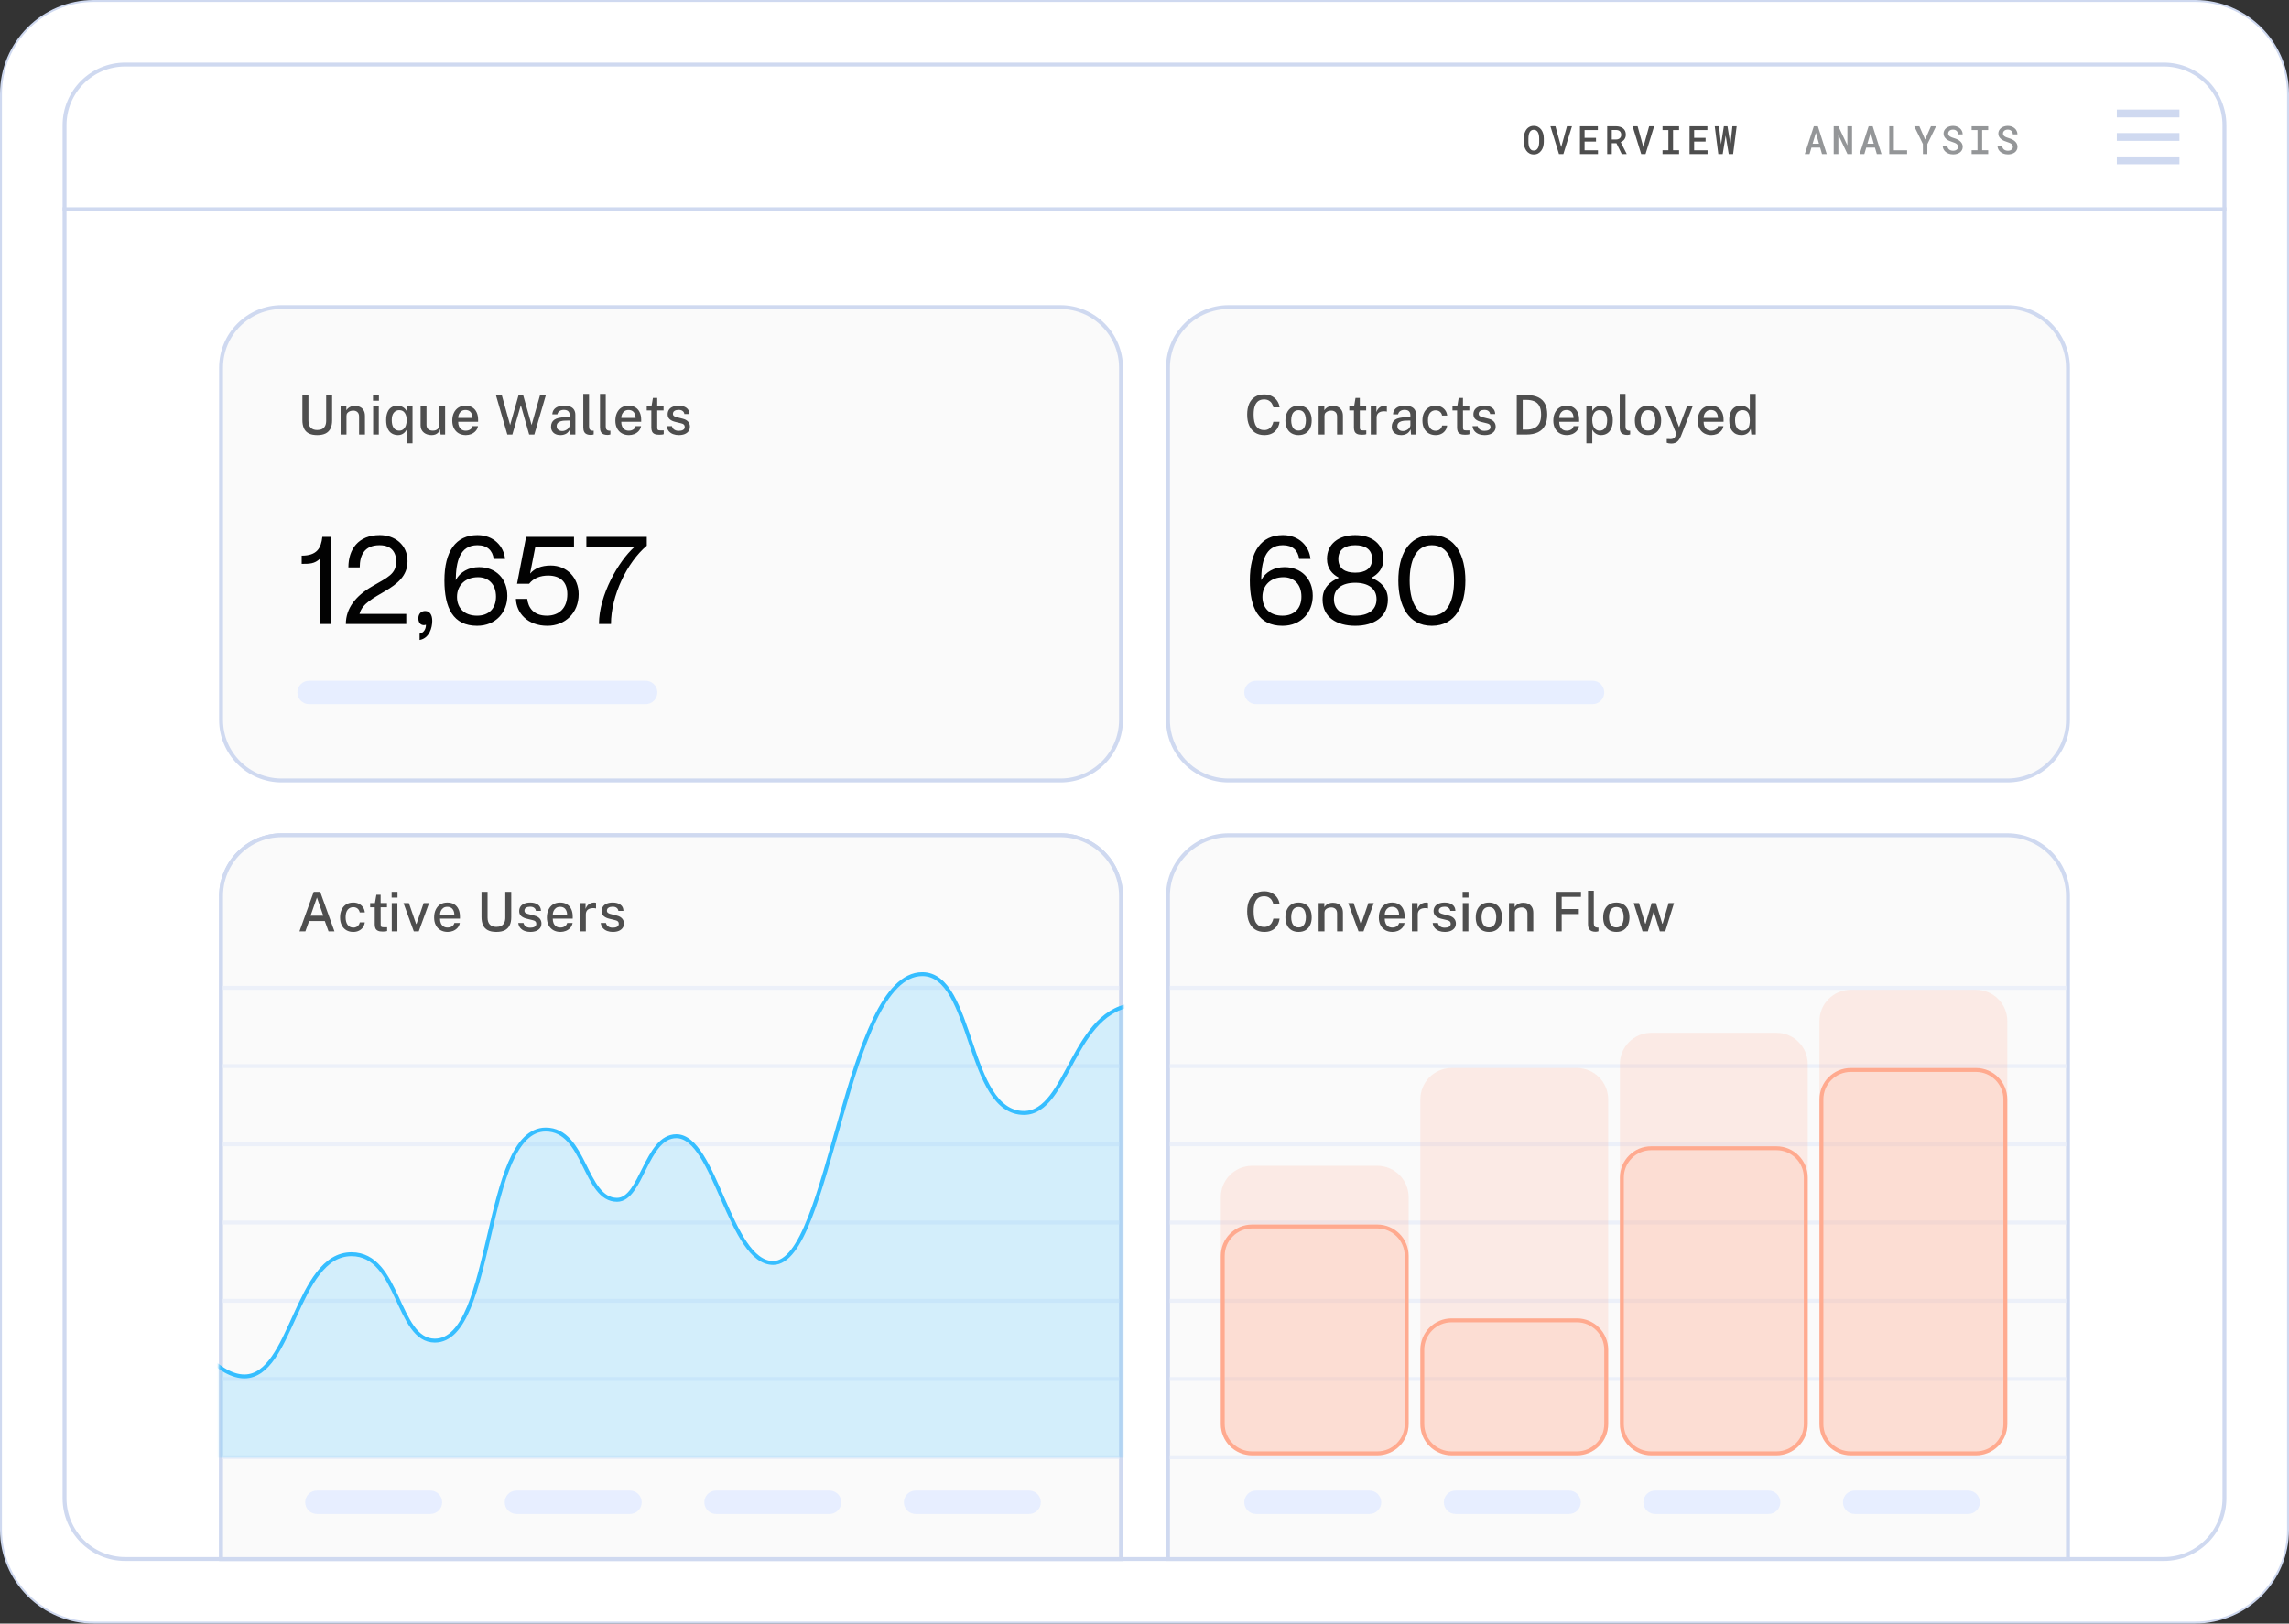 <svg xmlns="http://www.w3.org/2000/svg" viewBox="0 0 585 415" width="585" height="415" preserveAspectRatio="xMidYMid meet" style="width: 100%;height: 100%;transform: translate3d(0px, 0px, 0px);"><rect x="0" y="0" width="585" height="415" fill="#333333" stroke="none"/><defs><clipPath id="__lottie_element_253"><rect width="585" height="415" x="0" y="0"></rect></clipPath><clipPath id="__lottie_element_270"><path d="M0,0 L585,0 L585,415 L0,415z"></path></clipPath><clipPath id="__lottie_element_1037"><path d="M0,0 L585,0 L585,415 L0,415z"></path></clipPath><mask id="__lottie_element_1055" mask-type="alpha"><g style="display: block;" transform="matrix(1,0,0,1,292.5,207.5)" opacity="1"><g opacity="1" transform="matrix(1,0,0,1,0,0)"><path fill="rgb(250,250,250)" fill-opacity="1" d=" M-236,21.5 C-236,12.94 -229.06,6 -220.5,6 C-220.5,6 -21.5,6 -21.5,6 C-12.94,6 -6,12.94 -6,21.5 C-6,21.5 -6,191 -6,191 C-6,191 -236,191 -236,191 C-236,191 -236,21.5 -236,21.5z"></path><path stroke-linecap="butt" stroke-linejoin="miter" fill-opacity="0" stroke-miterlimit="4" stroke="rgb(207,217,240)" stroke-opacity="1" stroke-width="1" d=" M-236,21.5 C-236,12.94 -229.06,6 -220.5,6 C-220.5,6 -21.5,6 -21.5,6 C-12.94,6 -6,12.94 -6,21.5 C-6,21.5 -6,191 -6,191 C-6,191 -236,191 -236,191 C-236,191 -236,21.5 -236,21.5z"></path></g></g></mask><mask id="__lottie_element_1061" mask-type="alpha"><g style="display: block;" transform="matrix(1,0,0,1,292.5,207.5)" opacity="1"><g opacity="1" transform="matrix(1,0,0,1,0,0)"><path fill="rgb(250,250,250)" fill-opacity="1" d=" M-236,21.5 C-236,12.94 -229.06,6 -220.5,6 C-220.5,6 -21.5,6 -21.5,6 C-12.94,6 -6,12.94 -6,21.5 C-6,21.5 -6,191 -6,191 C-6,191 -236,191 -236,191 C-236,191 -236,21.5 -236,21.5z"></path><path stroke-linecap="butt" stroke-linejoin="miter" fill-opacity="0" stroke-miterlimit="4" stroke="rgb(207,217,240)" stroke-opacity="1" stroke-width="1" d=" M-236,21.5 C-236,12.94 -229.06,6 -220.5,6 C-220.5,6 -21.5,6 -21.5,6 C-12.94,6 -6,12.94 -6,21.5 C-6,21.5 -6,191 -6,191 C-6,191 -236,191 -236,191 C-236,191 -236,21.5 -236,21.5z"></path></g></g></mask></defs><g clip-path="url(#__lottie_element_253)"><g transform="matrix(1,0,0,1,292.5,207.5)" opacity="1" style="display: block;"><g opacity="1" transform="matrix(1,0,0,1,0,0)"><path fill="rgb(255,255,255)" fill-opacity="1" d=" M-268.5,-207.25 C-268.5,-207.25 268.5,-207.25 268.5,-207.25 C281.617,-207.25 292.25,-196.617 292.25,-183.5 C292.25,-183.5 292.25,183.5 292.25,183.5 C292.25,196.617 281.617,207.25 268.5,207.25 C268.5,207.25 -268.5,207.25 -268.5,207.25 C-281.617,207.25 -292.25,196.617 -292.25,183.5 C-292.25,183.5 -292.25,-183.5 -292.25,-183.5 C-292.25,-196.617 -281.617,-207.25 -268.5,-207.25z"></path></g><g opacity="1" transform="matrix(1,0,0,1,0,0)"><path stroke-linecap="butt" stroke-linejoin="miter" fill-opacity="0" stroke-miterlimit="4" stroke="rgb(207,217,240)" stroke-opacity="1" stroke-width="0.5" d=" M-268.5,-207.25 C-268.5,-207.25 268.5,-207.25 268.5,-207.25 C281.617,-207.25 292.25,-196.617 292.25,-183.5 C292.25,-183.5 292.25,183.5 292.25,183.5 C292.25,196.617 281.617,207.25 268.5,207.25 C268.5,207.25 -268.5,207.25 -268.5,207.25 C-281.617,207.25 -292.25,196.617 -292.25,183.5 C-292.25,183.5 -292.25,-183.5 -292.25,-183.5 C-292.25,-196.617 -281.617,-207.25 -268.5,-207.25z"></path></g></g><g transform="matrix(1,0,0,1,292.5,207.5)" opacity="1" style="display: block;"><g opacity="1" transform="matrix(1,0,0,1,0,0)"><g opacity="1" transform="matrix(1,0,0,1,0,0)"><path fill="rgb(207,217,240)" fill-opacity="1" d=" M248.5,-179.5 C248.5,-179.5 264.5,-179.5 264.5,-179.5 C264.5,-179.5 264.5,-177.5 264.5,-177.5 C264.5,-177.5 248.5,-177.5 248.5,-177.5 C248.5,-177.5 248.5,-179.5 248.5,-179.5z"></path></g><g opacity="1" transform="matrix(1,0,0,1,0,0)"><path fill="rgb(207,217,240)" fill-opacity="1" d=" M248.5,-173.5 C248.5,-173.5 264.5,-173.5 264.5,-173.5 C264.5,-173.5 264.5,-171.5 264.5,-171.5 C264.5,-171.5 248.5,-171.5 248.5,-171.5 C248.5,-171.5 248.5,-173.5 248.5,-173.5z"></path></g><g opacity="1" transform="matrix(1,0,0,1,0,0)"><path fill="rgb(207,217,240)" fill-opacity="1" d=" M248.5,-167.5 C248.5,-167.5 264.5,-167.5 264.5,-167.5 C264.5,-167.5 264.5,-165.5 264.5,-165.5 C264.5,-165.5 248.5,-165.5 248.5,-165.5 C248.5,-165.5 248.5,-167.5 248.5,-167.5z"></path></g></g></g><g transform="matrix(1,0,0,1,292.5,207.5)" opacity="1" style="display: block;"><g opacity="1" transform="matrix(1,0,0,1,0,0)"><path stroke-linecap="butt" stroke-linejoin="miter" fill-opacity="0" stroke-miterlimit="4" stroke="rgb(207,217,240)" stroke-opacity="1" stroke-width="1" d=" M-260.5,-191 C-260.5,-191 260.5,-191 260.5,-191 C269.06,-191 276,-184.06 276,-175.5 C276,-175.5 276,175.5 276,175.5 C276,184.06 269.06,191 260.5,191 C260.5,191 -260.5,191 -260.5,191 C-269.06,191 -276,184.06 -276,175.5 C-276,175.5 -276,-175.5 -276,-175.5 C-276,-184.06 -269.06,-191 -260.5,-191z"></path></g><g opacity="1" transform="matrix(1,0,0,1,0,0)"><path stroke-linecap="butt" stroke-linejoin="miter" fill-opacity="0" stroke-miterlimit="4" stroke="rgb(207,217,240)" stroke-opacity="1" stroke-width="1" d=" M-276.5,-154 C-276.5,-154 276.5,-154 276.5,-154"></path></g></g><g fill="rgb(148,150,152)" font-size="10" font-family="Roboto Mono" font-style="normal" font-weight="500" aria-label="ANALYSIS" transform="matrix(1,0,0,1,461,39.384)" opacity="1" style="display: block;"><path stroke-linecap="butt" stroke-linejoin="round" stroke-miterlimit="4" d=" M4.65,0 C4.65,0 5.86,0 5.86,0 C5.86,0 3.59,-7.11 3.59,-7.11 C3.59,-7.11 2.56,-7.11 2.56,-7.11 C2.56,-7.11 0.25,0 0.25,0 C0.25,0 1.46,0 1.46,0 C1.46,0 1.95,-1.65 1.95,-1.65 C1.95,-1.65 4.17,-1.65 4.17,-1.65 C4.17,-1.65 4.65,0 4.65,0z M3.08,-5.44 C3.08,-5.44 3.88,-2.65 3.88,-2.65 C3.88,-2.65 2.25,-2.65 2.25,-2.65 C2.25,-2.65 3.08,-5.44 3.08,-5.44z M12.33,-7.11 C12.33,-7.11 11.14,-7.11 11.14,-7.11 C11.14,-7.11 11.13,-2.23 11.13,-2.23 C11.13,-2.23 8.83,-7.11 8.83,-7.11 C8.83,-7.11 7.64,-7.11 7.64,-7.11 C7.64,-7.11 7.64,0 7.64,0 C7.64,0 8.83,0 8.83,0 C8.83,0 8.83,-4.89 8.83,-4.89 C8.83,-4.89 11.15,0 11.15,0 C11.15,0 12.33,0 12.33,0 C12.33,0 12.33,-7.11 12.33,-7.11z M18.66,0 C18.66,0 19.86,0 19.86,0 C19.86,0 17.6,-7.11 17.6,-7.11 C17.6,-7.11 16.57,-7.11 16.57,-7.11 C16.57,-7.11 14.26,0 14.26,0 C14.26,0 15.47,0 15.47,0 C15.47,0 15.96,-1.65 15.96,-1.65 C15.96,-1.65 18.18,-1.65 18.18,-1.65 C18.18,-1.65 18.66,0 18.66,0z M17.08,-5.44 C17.08,-5.44 17.88,-2.65 17.88,-2.65 C17.88,-2.65 16.25,-2.65 16.25,-2.65 C16.25,-2.65 17.08,-5.44 17.08,-5.44z M23.01,-7.11 C23.01,-7.11 21.84,-7.11 21.84,-7.11 C21.84,-7.11 21.84,0 21.84,0 C21.84,0 26.4,0 26.4,0 C26.4,0 26.4,-0.96 26.4,-0.96 C26.4,-0.96 23.01,-0.96 23.01,-0.96 C23.01,-0.96 23.01,-7.11 23.01,-7.11z M29.53,-7.11 C29.53,-7.11 28.22,-7.11 28.22,-7.11 C28.22,-7.11 30.43,-2.58 30.43,-2.58 C30.43,-2.58 30.44,0 30.44,0 C30.44,0 31.57,0 31.57,0 C31.57,0 31.58,-2.55 31.58,-2.55 C31.58,-2.55 33.8,-7.11 33.8,-7.11 C33.8,-7.11 32.49,-7.11 32.49,-7.11 C32.49,-7.11 31.01,-3.71 31.01,-3.71 C31.01,-3.71 29.53,-7.11 29.53,-7.11z M39.33,-1.41 C39.26,-1.29 39.17,-1.19 39.06,-1.11 C38.94,-1.02 38.81,-0.96 38.66,-0.92 C38.5,-0.88 38.34,-0.85 38.16,-0.85 C37.95,-0.85 37.76,-0.88 37.59,-0.94 C37.41,-0.99 37.26,-1.07 37.13,-1.17 C37,-1.28 36.89,-1.41 36.82,-1.57 C36.74,-1.73 36.69,-1.92 36.67,-2.13 C36.67,-2.13 35.5,-2.13 35.5,-2.13 C35.5,-1.89 35.54,-1.67 35.61,-1.46 C35.68,-1.26 35.78,-1.07 35.91,-0.91 C36.03,-0.75 36.18,-0.6 36.35,-0.48 C36.52,-0.35 36.7,-0.25 36.9,-0.16 C37.09,-0.08 37.3,-0.01 37.51,0.03 C37.73,0.07 37.95,0.09 38.16,0.09 C38.49,0.09 38.8,0.05 39.09,-0.03 C39.39,-0.11 39.65,-0.24 39.87,-0.4 C40.1,-0.56 40.28,-0.77 40.41,-1.01 C40.54,-1.25 40.61,-1.53 40.61,-1.84 C40.61,-2.15 40.55,-2.42 40.43,-2.66 C40.31,-2.89 40.15,-3.1 39.94,-3.28 C39.74,-3.46 39.5,-3.62 39.23,-3.75 C38.96,-3.88 38.68,-3.98 38.38,-4.07 C38.19,-4.13 38,-4.19 37.82,-4.26 C37.65,-4.32 37.49,-4.4 37.35,-4.49 C37.22,-4.58 37.11,-4.69 37.02,-4.81 C36.94,-4.93 36.89,-5.08 36.89,-5.24 C36.89,-5.4 36.93,-5.54 36.99,-5.66 C37.05,-5.79 37.13,-5.89 37.24,-5.98 C37.35,-6.07 37.48,-6.14 37.63,-6.18 C37.78,-6.23 37.94,-6.25 38.12,-6.25 C38.33,-6.25 38.51,-6.22 38.66,-6.16 C38.82,-6.1 38.95,-6.02 39.06,-5.91 C39.17,-5.81 39.25,-5.68 39.31,-5.53 C39.37,-5.38 39.41,-5.22 39.43,-5.04 C39.43,-5.04 40.6,-5.04 40.6,-5.04 C40.6,-5.36 40.53,-5.66 40.4,-5.92 C40.27,-6.19 40.09,-6.41 39.87,-6.6 C39.65,-6.79 39.39,-6.94 39.09,-7.05 C38.79,-7.15 38.47,-7.21 38.13,-7.21 C37.81,-7.21 37.51,-7.16 37.21,-7.07 C36.92,-6.98 36.66,-6.85 36.44,-6.68 C36.22,-6.51 36.04,-6.3 35.91,-6.06 C35.78,-5.82 35.71,-5.55 35.71,-5.24 C35.71,-4.93 35.78,-4.66 35.91,-4.43 C36.04,-4.2 36.22,-3.99 36.43,-3.82 C36.64,-3.65 36.88,-3.5 37.16,-3.38 C37.43,-3.26 37.7,-3.16 37.98,-3.08 C38.19,-3.01 38.38,-2.95 38.56,-2.87 C38.74,-2.8 38.89,-2.71 39.02,-2.62 C39.15,-2.52 39.25,-2.41 39.32,-2.28 C39.39,-2.15 39.42,-2 39.42,-1.83 C39.42,-1.67 39.39,-1.54 39.33,-1.41z M42.89,-6.14 C42.89,-6.14 44.39,-6.14 44.39,-6.14 C44.39,-6.14 44.39,-0.97 44.39,-0.97 C44.39,-0.97 42.89,-0.97 42.89,-0.97 C42.89,-0.97 42.89,0 42.89,0 C42.89,0 47.12,0 47.12,0 C47.12,0 47.12,-0.97 47.12,-0.97 C47.12,-0.97 45.58,-0.97 45.58,-0.97 C45.58,-0.97 45.58,-6.14 45.58,-6.14 C45.58,-6.14 47.12,-6.14 47.12,-6.14 C47.12,-6.14 47.12,-7.11 47.12,-7.11 C47.12,-7.11 42.89,-7.11 42.89,-7.11 C42.89,-7.11 42.89,-6.14 42.89,-6.14z M53.33,-1.41 C53.26,-1.29 53.17,-1.19 53.06,-1.11 C52.95,-1.02 52.81,-0.96 52.66,-0.92 C52.51,-0.88 52.34,-0.85 52.17,-0.85 C51.95,-0.85 51.76,-0.88 51.59,-0.94 C51.41,-0.99 51.26,-1.07 51.13,-1.17 C51,-1.28 50.9,-1.41 50.82,-1.57 C50.74,-1.73 50.69,-1.92 50.68,-2.13 C50.68,-2.13 49.5,-2.13 49.5,-2.13 C49.5,-1.89 49.54,-1.67 49.61,-1.46 C49.68,-1.26 49.78,-1.07 49.91,-0.91 C50.03,-0.75 50.18,-0.6 50.35,-0.48 C50.52,-0.35 50.7,-0.25 50.9,-0.16 C51.1,-0.08 51.3,-0.01 51.52,0.03 C51.73,0.07 51.95,0.09 52.17,0.09 C52.49,0.09 52.8,0.05 53.09,-0.03 C53.39,-0.11 53.65,-0.24 53.88,-0.4 C54.1,-0.56 54.28,-0.77 54.41,-1.01 C54.55,-1.25 54.61,-1.53 54.61,-1.84 C54.61,-2.15 54.55,-2.42 54.43,-2.66 C54.31,-2.89 54.15,-3.1 53.94,-3.28 C53.74,-3.46 53.5,-3.62 53.23,-3.75 C52.96,-3.88 52.68,-3.98 52.38,-4.07 C52.19,-4.13 52,-4.19 51.83,-4.26 C51.65,-4.32 51.49,-4.4 51.36,-4.49 C51.22,-4.58 51.11,-4.69 51.02,-4.81 C50.94,-4.93 50.9,-5.08 50.9,-5.24 C50.9,-5.4 50.93,-5.54 50.99,-5.66 C51.05,-5.79 51.14,-5.89 51.25,-5.98 C51.35,-6.07 51.48,-6.14 51.63,-6.18 C51.78,-6.23 51.95,-6.25 52.12,-6.25 C52.33,-6.25 52.51,-6.22 52.66,-6.16 C52.82,-6.1 52.95,-6.02 53.06,-5.91 C53.17,-5.81 53.26,-5.68 53.32,-5.53 C53.38,-5.38 53.41,-5.22 53.43,-5.04 C53.43,-5.04 54.6,-5.04 54.6,-5.04 C54.6,-5.36 54.53,-5.66 54.4,-5.92 C54.27,-6.19 54.1,-6.41 53.87,-6.6 C53.65,-6.79 53.39,-6.94 53.09,-7.05 C52.79,-7.15 52.47,-7.21 52.13,-7.21 C51.81,-7.21 51.51,-7.16 51.21,-7.07 C50.92,-6.98 50.66,-6.85 50.44,-6.68 C50.22,-6.51 50.04,-6.3 49.91,-6.06 C49.78,-5.82 49.71,-5.55 49.71,-5.24 C49.71,-4.93 49.78,-4.66 49.91,-4.43 C50.04,-4.2 50.22,-3.99 50.43,-3.82 C50.64,-3.65 50.89,-3.5 51.16,-3.38 C51.43,-3.26 51.71,-3.16 51.99,-3.08 C52.19,-3.01 52.39,-2.95 52.56,-2.87 C52.74,-2.8 52.89,-2.71 53.02,-2.62 C53.15,-2.52 53.25,-2.41 53.32,-2.28 C53.39,-2.15 53.43,-2 53.43,-1.83 C53.43,-1.67 53.39,-1.54 53.33,-1.41z" style="display: inherit;"></path></g><g fill="rgb(78,78,78)" font-size="10" font-family="Roboto Mono" font-style="normal" font-weight="500" aria-label="OVERVIEW" transform="matrix(1,0,0,1,389,39.384)" opacity="1" style="display: block;"><path stroke-linecap="butt" stroke-linejoin="round" stroke-miterlimit="4" d=" M5.55,-4 C5.55,-4.42 5.49,-4.83 5.39,-5.21 C5.28,-5.6 5.12,-5.94 4.9,-6.24 C4.69,-6.53 4.42,-6.77 4.1,-6.94 C3.78,-7.12 3.4,-7.21 2.97,-7.21 C2.69,-7.21 2.43,-7.17 2.19,-7.09 C1.96,-7 1.75,-6.89 1.56,-6.75 C1.37,-6.6 1.21,-6.43 1.07,-6.23 C0.93,-6.03 0.82,-5.81 0.73,-5.58 C0.63,-5.34 0.56,-5.09 0.52,-4.82 C0.47,-4.56 0.44,-4.28 0.44,-4 C0.44,-4 0.44,-3.1 0.44,-3.1 C0.44,-2.68 0.5,-2.27 0.6,-1.89 C0.71,-1.51 0.87,-1.17 1.08,-0.87 C1.29,-0.58 1.55,-0.34 1.87,-0.17 C2.18,0.01 2.55,0.1 2.98,0.1 C3.41,0.1 3.78,0.01 4.1,-0.16 C4.42,-0.34 4.69,-0.57 4.9,-0.87 C5.12,-1.16 5.28,-1.5 5.39,-1.89 C5.49,-2.27 5.55,-2.68 5.55,-3.1 C5.55,-3.1 5.55,-4 5.55,-4z M4.37,-3.1 C4.37,-2.83 4.34,-2.56 4.3,-2.3 C4.26,-2.04 4.18,-1.8 4.07,-1.59 C3.96,-1.38 3.82,-1.21 3.65,-1.08 C3.47,-0.95 3.25,-0.89 2.98,-0.89 C2.71,-0.89 2.5,-0.95 2.32,-1.08 C2.15,-1.21 2.01,-1.38 1.91,-1.59 C1.8,-1.8 1.73,-2.04 1.69,-2.3 C1.65,-2.56 1.62,-2.83 1.62,-3.1 C1.62,-3.1 1.62,-4.01 1.62,-4.01 C1.62,-4.28 1.65,-4.55 1.69,-4.81 C1.73,-5.07 1.8,-5.3 1.9,-5.51 C2,-5.72 2.14,-5.89 2.32,-6.02 C2.49,-6.15 2.71,-6.21 2.97,-6.21 C3.24,-6.21 3.46,-6.15 3.64,-6.02 C3.82,-5.89 3.96,-5.72 4.07,-5.52 C4.17,-5.31 4.25,-5.07 4.3,-4.81 C4.34,-4.55 4.37,-4.28 4.37,-4.01 C4.37,-4.01 4.37,-3.1 4.37,-3.1z M8.52,-7.11 C8.52,-7.11 7.24,-7.11 7.24,-7.11 C7.24,-7.11 9.43,0 9.43,0 C9.43,0 10.55,0 10.55,0 C10.55,0 12.75,-7.11 12.75,-7.11 C12.75,-7.11 11.47,-7.11 11.47,-7.11 C11.47,-7.11 9.99,-1.78 9.99,-1.78 C9.99,-1.78 8.52,-7.11 8.52,-7.11z M18.89,-4.14 C18.89,-4.14 15.97,-4.14 15.97,-4.14 C15.97,-4.14 15.97,-6.14 15.97,-6.14 C15.97,-6.14 19.36,-6.14 19.36,-6.14 C19.36,-6.14 19.36,-7.11 19.36,-7.11 C19.36,-7.11 14.79,-7.11 14.79,-7.11 C14.79,-7.11 14.79,0 14.79,0 C14.79,0 19.39,0 19.39,0 C19.39,0 19.39,-0.96 19.39,-0.96 C19.39,-0.96 15.97,-0.96 15.97,-0.96 C15.97,-0.96 15.97,-3.19 15.97,-3.19 C15.97,-3.19 18.89,-3.19 18.89,-3.19 C18.89,-3.19 18.89,-4.14 18.89,-4.14z M25.47,0 C25.47,0 26.72,0 26.72,0 C26.72,0 26.72,-0.06 26.72,-0.06 C26.72,-0.06 25.21,-3.05 25.21,-3.05 C25.4,-3.13 25.58,-3.23 25.74,-3.35 C25.9,-3.47 26.04,-3.61 26.15,-3.77 C26.26,-3.93 26.35,-4.11 26.42,-4.31 C26.48,-4.51 26.51,-4.72 26.51,-4.97 C26.51,-5.32 26.45,-5.64 26.33,-5.9 C26.2,-6.17 26.03,-6.39 25.8,-6.57 C25.58,-6.75 25.31,-6.88 25,-6.97 C24.7,-7.06 24.36,-7.11 24,-7.11 C24,-7.11 21.75,-7.11 21.75,-7.11 C21.75,-7.11 21.75,0 21.75,0 C21.75,0 22.92,0 22.92,0 C22.92,0 22.92,-2.77 22.92,-2.77 C22.92,-2.77 24.11,-2.77 24.11,-2.77 C24.11,-2.77 25.47,0 25.47,0z M22.92,-6.16 C22.92,-6.16 24,-6.16 24,-6.16 C24.2,-6.16 24.39,-6.13 24.55,-6.08 C24.72,-6.02 24.86,-5.94 24.98,-5.84 C25.09,-5.74 25.18,-5.61 25.24,-5.45 C25.3,-5.3 25.33,-5.13 25.33,-4.93 C25.33,-4.73 25.3,-4.56 25.24,-4.42 C25.17,-4.27 25.08,-4.14 24.96,-4.04 C24.84,-3.94 24.7,-3.86 24.54,-3.8 C24.38,-3.75 24.2,-3.72 24,-3.72 C24,-3.72 22.92,-3.72 22.92,-3.72 C22.92,-3.72 22.92,-6.16 22.92,-6.16z M29.52,-7.11 C29.52,-7.11 28.24,-7.11 28.24,-7.11 C28.24,-7.11 30.44,0 30.44,0 C30.44,0 31.55,0 31.55,0 C31.55,0 33.75,-7.11 33.75,-7.11 C33.75,-7.11 32.47,-7.11 32.47,-7.11 C32.47,-7.11 30.99,-1.78 30.99,-1.78 C30.99,-1.78 29.52,-7.11 29.52,-7.11z M35.89,-6.14 C35.89,-6.14 37.39,-6.14 37.39,-6.14 C37.39,-6.14 37.39,-0.97 37.39,-0.97 C37.39,-0.97 35.89,-0.97 35.89,-0.97 C35.89,-0.97 35.89,0 35.89,0 C35.89,0 40.12,0 40.12,0 C40.12,0 40.12,-0.97 40.12,-0.97 C40.12,-0.97 38.58,-0.97 38.58,-0.97 C38.58,-0.97 38.58,-6.14 38.58,-6.14 C38.58,-6.14 40.12,-6.14 40.12,-6.14 C40.12,-6.14 40.12,-7.11 40.12,-7.11 C40.12,-7.11 35.89,-7.11 35.89,-7.11 C35.89,-7.11 35.89,-6.14 35.89,-6.14z M46.9,-4.14 C46.9,-4.14 43.97,-4.14 43.97,-4.14 C43.97,-4.14 43.97,-6.14 43.97,-6.14 C43.97,-6.14 47.36,-6.14 47.36,-6.14 C47.36,-6.14 47.36,-7.11 47.36,-7.11 C47.36,-7.11 42.8,-7.11 42.8,-7.11 C42.8,-7.11 42.8,0 42.8,0 C42.8,0 47.4,0 47.4,0 C47.4,0 47.4,-0.96 47.4,-0.96 C47.4,-0.96 43.97,-0.96 43.97,-0.96 C43.97,-0.96 43.97,-3.19 43.97,-3.19 C43.97,-3.19 46.9,-3.19 46.9,-3.19 C46.9,-3.19 46.9,-4.14 46.9,-4.14z M52.49,-7.11 C52.49,-7.11 51.57,-7.11 51.57,-7.11 C51.57,-7.11 50.84,-2.47 50.84,-2.47 C50.84,-2.47 50.34,-7.11 50.34,-7.11 C50.34,-7.11 49.24,-7.11 49.24,-7.11 C49.24,-7.11 50.15,0 50.15,0 C50.15,0 51.27,0 51.27,0 C51.27,0 52.03,-4.73 52.03,-4.73 C52.03,-4.73 52.81,0 52.81,0 C52.81,0 53.93,0 53.93,0 C53.93,0 54.84,-7.11 54.84,-7.11 C54.84,-7.11 53.75,-7.11 53.75,-7.11 C53.75,-7.11 53.24,-2.45 53.24,-2.45 C53.24,-2.45 52.49,-7.11 52.49,-7.11z" style="display: inherit;"></path></g><g clip-path="url(#__lottie_element_270)" transform="matrix(1,0,0,1,0,0)" opacity="1" style="display: block;"><g transform="matrix(1,0,0,1,292.5,207.5)" opacity="1" style="display: block;"><g opacity="1" transform="matrix(1,0,0,1,0,0)"><path fill="rgb(250,250,250)" fill-opacity="1" d=" M-220.5,-129 C-220.5,-129 -21.5,-129 -21.5,-129 C-12.94,-129 -6,-122.06 -6,-113.5 C-6,-113.5 -6,-23.5 -6,-23.5 C-6,-14.94 -12.94,-8 -21.5,-8 C-21.5,-8 -220.5,-8 -220.5,-8 C-229.06,-8 -236,-14.94 -236,-23.5 C-236,-23.5 -236,-113.5 -236,-113.5 C-236,-122.06 -229.06,-129 -220.5,-129z"></path><path stroke-linecap="butt" stroke-linejoin="miter" fill-opacity="0" stroke-miterlimit="4" stroke="rgb(207,217,240)" stroke-opacity="1" stroke-width="1" d=" M-220.5,-129 C-220.5,-129 -21.5,-129 -21.5,-129 C-12.94,-129 -6,-122.06 -6,-113.5 C-6,-113.5 -6,-23.5 -6,-23.5 C-6,-14.94 -12.94,-8 -21.5,-8 C-21.5,-8 -220.5,-8 -220.5,-8 C-229.06,-8 -236,-14.94 -236,-23.5 C-236,-23.5 -236,-113.5 -236,-113.5 C-236,-122.06 -229.06,-129 -220.5,-129z"></path></g><g opacity="1" transform="matrix(1,0,0,1,0,0)"><path fill="rgb(250,250,250)" fill-opacity="1" d=" M21.5,-129 C21.5,-129 220.5,-129 220.5,-129 C229.06,-129 236,-122.06 236,-113.5 C236,-113.5 236,-23.5 236,-23.5 C236,-14.94 229.06,-8 220.5,-8 C220.5,-8 21.5,-8 21.5,-8 C12.94,-8 6,-14.94 6,-23.5 C6,-23.5 6,-113.5 6,-113.5 C6,-122.06 12.94,-129 21.5,-129z"></path><path stroke-linecap="butt" stroke-linejoin="miter" fill-opacity="0" stroke-miterlimit="4" stroke="rgb(207,217,240)" stroke-opacity="1" stroke-width="1" d=" M21.5,-129 C21.5,-129 220.5,-129 220.5,-129 C229.06,-129 236,-122.06 236,-113.5 C236,-113.5 236,-23.5 236,-23.5 C236,-14.94 229.06,-8 220.5,-8 C220.5,-8 21.5,-8 21.5,-8 C12.94,-8 6,-14.94 6,-23.5 C6,-23.5 6,-113.5 6,-113.5 C6,-122.06 12.94,-129 21.5,-129z"></path></g></g><g fill="rgb(78,78,78)" font-size="14" font-family="Public Sans" font-style="normal" font-weight="500" aria-label="Contracts Deployed" transform="matrix(1,0,0,1,318,111.075)" opacity="1" style="display: block;"><path stroke-linecap="butt" stroke-linejoin="round" stroke-miterlimit="4" d=" M6.76,-0.14 C7.23,-0.32 7.62,-0.57 7.93,-0.9 C8.25,-1.22 8.5,-1.58 8.67,-1.99 C8.85,-2.4 8.97,-2.83 9.02,-3.27 C9.02,-3.27 7.43,-3.27 7.43,-3.27 C7.36,-2.89 7.22,-2.53 7.02,-2.21 C6.83,-1.88 6.56,-1.63 6.24,-1.43 C5.91,-1.24 5.52,-1.14 5.08,-1.14 C4.21,-1.14 3.54,-1.46 3.08,-2.09 C2.62,-2.72 2.39,-3.72 2.39,-5.09 C2.39,-5.99 2.49,-6.73 2.7,-7.31 C2.91,-7.88 3.21,-8.3 3.61,-8.58 C4.01,-8.85 4.5,-8.98 5.08,-8.98 C5.52,-8.98 5.91,-8.89 6.24,-8.71 C6.56,-8.53 6.83,-8.29 7.02,-7.98 C7.22,-7.67 7.36,-7.32 7.43,-6.94 C7.43,-6.94 9.02,-6.94 9.02,-6.94 C8.96,-7.55 8.75,-8.11 8.41,-8.61 C8.07,-9.11 7.61,-9.52 7.05,-9.81 C6.48,-10.11 5.84,-10.26 5.11,-10.26 C4.19,-10.26 3.4,-10.06 2.75,-9.65 C2.1,-9.25 1.6,-8.66 1.25,-7.89 C0.91,-7.12 0.74,-6.2 0.74,-5.11 C0.74,-4.02 0.91,-3.08 1.26,-2.3 C1.6,-1.52 2.1,-0.92 2.76,-0.49 C3.41,-0.07 4.2,0.14 5.11,0.14 C5.74,0.14 6.3,0.05 6.76,-0.14z M15.71,-0.33 C16.21,-0.65 16.59,-1.09 16.84,-1.65 C17.1,-2.21 17.23,-2.85 17.23,-3.58 C17.23,-4.39 17.09,-5.07 16.81,-5.64 C16.54,-6.21 16.15,-6.64 15.65,-6.93 C15.15,-7.23 14.56,-7.38 13.88,-7.38 C13.17,-7.38 12.56,-7.22 12.06,-6.91 C11.56,-6.59 11.17,-6.15 10.91,-5.58 C10.64,-5.01 10.51,-4.34 10.51,-3.58 C10.51,-2.8 10.65,-2.12 10.93,-1.57 C11.21,-1.01 11.6,-0.59 12.1,-0.3 C12.61,-0.01 13.2,0.14 13.87,0.14 C14.6,0.14 15.21,-0.02 15.71,-0.33z M12.79,-1.37 C12.51,-1.61 12.31,-1.93 12.18,-2.32 C12.05,-2.72 11.99,-3.15 11.99,-3.63 C11.99,-4.16 12.06,-4.62 12.2,-5.01 C12.34,-5.4 12.55,-5.7 12.83,-5.91 C13.12,-6.12 13.47,-6.23 13.88,-6.23 C14.33,-6.23 14.7,-6.11 14.97,-5.88 C15.24,-5.65 15.44,-5.33 15.56,-4.94 C15.69,-4.54 15.75,-4.11 15.75,-3.63 C15.75,-3.11 15.68,-2.65 15.54,-2.26 C15.4,-1.86 15.19,-1.56 14.92,-1.34 C14.64,-1.12 14.3,-1.02 13.88,-1.02 C13.43,-1.02 13.06,-1.13 12.79,-1.37z M20.5,0 C20.5,0 20.5,-4.78 20.5,-4.78 C20.5,-5.08 20.58,-5.33 20.74,-5.53 C20.9,-5.72 21.12,-5.87 21.38,-5.97 C21.65,-6.07 21.93,-6.12 22.22,-6.12 C22.66,-6.12 23.02,-5.99 23.3,-5.74 C23.58,-5.49 23.72,-5.1 23.72,-4.59 C23.72,-4.59 23.72,0 23.72,0 C23.72,0 25.21,0 25.21,0 C25.21,0 25.21,-4.75 25.21,-4.75 C25.21,-5.35 25.1,-5.84 24.86,-6.22 C24.63,-6.6 24.32,-6.88 23.94,-7.06 C23.55,-7.24 23.13,-7.33 22.68,-7.33 C22.3,-7.33 21.96,-7.28 21.67,-7.17 C21.38,-7.06 21.13,-6.92 20.93,-6.75 C20.74,-6.58 20.58,-6.39 20.46,-6.2 C20.46,-6.2 20.46,-7.24 20.46,-7.24 C20.46,-7.24 19,-7.24 19,-7.24 C19,-7.24 19,0 19,0 C19,0 20.5,0 20.5,0z M30.78,0.01 C30.96,-0.02 31.1,-0.05 31.18,-0.09 C31.18,-0.09 31.18,-1.06 31.18,-1.06 C31.18,-1.06 30.34,-1.06 30.34,-1.06 C30.14,-1.06 29.98,-1.08 29.86,-1.11 C29.74,-1.14 29.66,-1.21 29.61,-1.32 C29.56,-1.43 29.53,-1.6 29.53,-1.84 C29.53,-1.84 29.53,-6.16 29.53,-6.16 C29.53,-6.16 31.15,-6.16 31.15,-6.16 C31.15,-6.16 31.15,-7.25 31.15,-7.25 C31.15,-7.25 29.53,-7.25 29.53,-7.25 C29.53,-7.25 29.53,-9.37 29.53,-9.37 C29.53,-9.37 28.43,-9.37 28.43,-9.37 C28.43,-9.37 28.07,-7.24 28.07,-7.24 C28.07,-7.24 26.84,-7.24 26.84,-7.24 C26.84,-7.24 26.84,-6.16 26.84,-6.16 C26.84,-6.16 28.02,-6.16 28.02,-6.16 C28.02,-6.16 28.02,-1.79 28.02,-1.79 C28.02,-1.4 28.08,-1.07 28.2,-0.79 C28.31,-0.52 28.52,-0.31 28.81,-0.17 C29.11,-0.02 29.52,0.05 30.06,0.05 C30.35,0.05 30.59,0.04 30.78,0.01z M33.83,0 C33.83,0 33.83,-4.35 33.83,-4.35 C33.83,-4.64 33.88,-4.89 33.98,-5.1 C34.08,-5.31 34.23,-5.48 34.42,-5.61 C34.6,-5.74 34.83,-5.83 35.09,-5.89 C35.35,-5.94 35.64,-5.96 35.96,-5.94 C36.03,-5.93 36.11,-5.92 36.21,-5.92 C36.3,-5.91 36.38,-5.89 36.44,-5.86 C36.44,-5.86 36.44,-7.3 36.44,-7.3 C36.39,-7.33 36.32,-7.35 36.23,-7.36 C36.14,-7.37 36.05,-7.38 35.95,-7.38 C35.63,-7.38 35.32,-7.32 35.04,-7.19 C34.75,-7.07 34.49,-6.89 34.28,-6.65 C34.06,-6.41 33.89,-6.11 33.77,-5.75 C33.77,-5.75 33.77,-7.24 33.77,-7.24 C33.77,-7.24 32.33,-7.24 32.33,-7.24 C32.33,-7.24 32.33,0 32.33,0 C32.33,0 33.83,0 33.83,0z M41.48,-0.18 C41.9,-0.39 42.24,-0.77 42.51,-1.33 C42.51,-1.33 42.62,0 42.62,0 C42.62,0 43.9,0 43.9,0 C43.9,0 43.9,-5.06 43.9,-5.06 C43.9,-5.56 43.79,-5.98 43.59,-6.32 C43.38,-6.67 43.06,-6.93 42.64,-7.11 C42.21,-7.29 41.67,-7.38 41.01,-7.38 C40.42,-7.38 39.9,-7.29 39.47,-7.13 C39.03,-6.96 38.68,-6.71 38.43,-6.38 C38.18,-6.05 38.04,-5.65 38.02,-5.17 C38.02,-5.17 39.31,-5.17 39.31,-5.17 C39.41,-5.57 39.6,-5.86 39.91,-6.04 C40.21,-6.22 40.55,-6.31 40.94,-6.31 C41.45,-6.31 41.84,-6.2 42.08,-5.96 C42.33,-5.72 42.45,-5.39 42.45,-4.98 C42.45,-4.98 42.45,-4.45 42.45,-4.45 C42.45,-4.45 41.26,-4.42 41.26,-4.42 C40.01,-4.39 39.11,-4.18 38.54,-3.79 C37.97,-3.39 37.69,-2.79 37.69,-1.99 C37.69,-1.54 37.79,-1.16 38,-0.84 C38.2,-0.52 38.48,-0.28 38.85,-0.11 C39.21,0.06 39.62,0.14 40.09,0.14 C40.6,0.14 41.07,0.03 41.48,-0.18z M39.53,-1.23 C39.26,-1.45 39.13,-1.75 39.13,-2.14 C39.13,-2.48 39.22,-2.75 39.41,-2.95 C39.59,-3.16 39.86,-3.31 40.2,-3.41 C40.55,-3.51 40.98,-3.56 41.47,-3.56 C41.47,-3.56 42.45,-3.58 42.45,-3.58 C42.45,-3.58 42.45,-2.39 42.45,-2.39 C42.45,-2.2 42.39,-2.02 42.28,-1.84 C42.17,-1.66 42.03,-1.5 41.85,-1.36 C41.66,-1.22 41.46,-1.11 41.24,-1.03 C41.01,-0.94 40.79,-0.9 40.56,-0.9 C40.14,-0.9 39.8,-1.01 39.53,-1.23z M50.34,-0.17 C50.76,-0.37 51.1,-0.66 51.36,-1.03 C51.63,-1.4 51.79,-1.82 51.84,-2.31 C51.84,-2.31 50.57,-2.31 50.57,-2.31 C50.53,-2.09 50.44,-1.88 50.31,-1.67 C50.17,-1.47 49.98,-1.3 49.76,-1.17 C49.53,-1.04 49.25,-0.97 48.94,-0.97 C48.29,-0.97 47.8,-1.21 47.46,-1.69 C47.12,-2.16 46.95,-2.8 46.95,-3.61 C46.95,-4.48 47.13,-5.13 47.49,-5.56 C47.86,-5.98 48.33,-6.2 48.92,-6.2 C49.23,-6.2 49.51,-6.13 49.73,-6.01 C49.96,-5.89 50.15,-5.72 50.29,-5.52 C50.43,-5.31 50.52,-5.09 50.55,-4.85 C50.55,-4.85 51.86,-4.85 51.86,-4.85 C51.8,-5.36 51.64,-5.8 51.38,-6.17 C51.11,-6.55 50.77,-6.85 50.35,-7.06 C49.93,-7.27 49.45,-7.38 48.9,-7.38 C48.2,-7.38 47.59,-7.22 47.09,-6.9 C46.58,-6.58 46.2,-6.14 45.93,-5.57 C45.66,-5 45.53,-4.34 45.53,-3.59 C45.53,-2.79 45.67,-2.12 45.96,-1.56 C46.25,-1 46.65,-0.58 47.16,-0.29 C47.67,0 48.25,0.14 48.9,0.14 C49.44,0.14 49.92,0.04 50.34,-0.17z M57.14,0.01 C57.33,-0.02 57.47,-0.05 57.55,-0.09 C57.55,-0.09 57.55,-1.06 57.55,-1.06 C57.55,-1.06 56.71,-1.06 56.71,-1.06 C56.51,-1.06 56.35,-1.08 56.23,-1.11 C56.11,-1.14 56.02,-1.21 55.98,-1.32 C55.93,-1.43 55.9,-1.6 55.9,-1.84 C55.9,-1.84 55.89,-6.16 55.89,-6.16 C55.89,-6.16 57.52,-6.16 57.52,-6.16 C57.52,-6.16 57.52,-7.25 57.52,-7.25 C57.52,-7.25 55.89,-7.25 55.89,-7.25 C55.89,-7.25 55.89,-9.37 55.89,-9.37 C55.89,-9.37 54.8,-9.37 54.8,-9.37 C54.8,-9.37 54.44,-7.24 54.44,-7.24 C54.44,-7.24 53.21,-7.24 53.21,-7.24 C53.21,-7.24 53.21,-6.16 53.21,-6.16 C53.21,-6.16 54.39,-6.16 54.39,-6.16 C54.39,-6.16 54.39,-1.79 54.39,-1.79 C54.39,-1.4 54.45,-1.07 54.56,-0.79 C54.68,-0.52 54.89,-0.31 55.18,-0.17 C55.47,-0.02 55.89,0.05 56.43,0.05 C56.72,0.05 56.96,0.04 57.14,0.01z M62.92,-0.12 C63.35,-0.3 63.68,-0.55 63.91,-0.87 C64.14,-1.2 64.25,-1.59 64.25,-2.04 C64.25,-2.22 64.23,-2.4 64.17,-2.6 C64.12,-2.79 64.03,-2.98 63.9,-3.16 C63.77,-3.35 63.59,-3.51 63.36,-3.66 C63.13,-3.82 62.84,-3.94 62.48,-4.03 C62.48,-4.03 61.11,-4.38 61.11,-4.38 C60.71,-4.46 60.41,-4.58 60.21,-4.71 C60.01,-4.85 59.91,-5.04 59.91,-5.28 C59.91,-5.63 60.04,-5.89 60.32,-6.06 C60.59,-6.23 60.95,-6.31 61.38,-6.31 C61.79,-6.31 62.13,-6.22 62.38,-6.03 C62.63,-5.84 62.79,-5.58 62.83,-5.25 C62.83,-5.25 64.13,-5.25 64.13,-5.25 C64.11,-5.94 63.86,-6.47 63.36,-6.83 C62.86,-7.2 62.21,-7.38 61.39,-7.38 C60.77,-7.38 60.25,-7.28 59.83,-7.09 C59.4,-6.91 59.09,-6.65 58.87,-6.31 C58.66,-5.98 58.56,-5.6 58.56,-5.18 C58.56,-4.63 58.74,-4.2 59.1,-3.9 C59.46,-3.59 59.94,-3.37 60.54,-3.23 C60.54,-3.23 61.98,-2.88 61.98,-2.88 C62.3,-2.81 62.55,-2.7 62.7,-2.56 C62.85,-2.41 62.93,-2.21 62.93,-1.96 C62.93,-1.61 62.79,-1.36 62.5,-1.19 C62.22,-1.03 61.85,-0.95 61.39,-0.95 C61.11,-0.95 60.86,-0.99 60.62,-1.07 C60.38,-1.16 60.17,-1.29 60,-1.47 C59.83,-1.65 59.71,-1.88 59.65,-2.16 C59.65,-2.16 58.32,-2.16 58.32,-2.16 C58.39,-1.62 58.58,-1.19 58.87,-0.85 C59.17,-0.51 59.54,-0.26 59.98,-0.1 C60.42,0.06 60.89,0.14 61.4,0.14 C61.99,0.14 62.5,0.05 62.92,-0.12z M72.06,0 C73.28,0 74.28,-0.2 75.08,-0.59 C75.87,-0.99 76.47,-1.56 76.85,-2.33 C77.24,-3.09 77.43,-4.02 77.43,-5.12 C77.43,-6.17 77.25,-7.07 76.89,-7.8 C76.53,-8.54 75.96,-9.1 75.19,-9.49 C74.41,-9.88 73.41,-10.09 72.17,-10.11 C71.96,-10.11 71.71,-10.12 71.44,-10.12 C71.17,-10.12 70.9,-10.12 70.64,-10.12 C70.38,-10.12 70.15,-10.12 69.97,-10.12 C69.78,-10.12 69.67,-10.12 69.64,-10.12 C69.64,-10.12 69.64,0 69.64,0 C69.64,0 72.06,0 72.06,0z M71.16,-8.86 C71.16,-8.86 72.11,-8.86 72.11,-8.86 C72.9,-8.86 73.57,-8.74 74.13,-8.5 C74.68,-8.26 75.11,-7.87 75.41,-7.32 C75.71,-6.77 75.86,-6.03 75.86,-5.11 C75.86,-4.17 75.7,-3.41 75.39,-2.85 C75.08,-2.29 74.64,-1.88 74.07,-1.63 C73.5,-1.38 72.84,-1.26 72.07,-1.26 C72.07,-1.26 71.16,-1.26 71.16,-1.26 C71.16,-1.26 71.16,-8.86 71.16,-8.86z M83.83,-0.12 C84.26,-0.3 84.64,-0.56 84.95,-0.9 C85.26,-1.25 85.46,-1.67 85.55,-2.16 C85.55,-2.16 84.16,-2.16 84.16,-2.16 C84.06,-1.78 83.86,-1.48 83.54,-1.29 C83.23,-1.09 82.85,-0.99 82.42,-0.99 C81.99,-0.99 81.63,-1.09 81.34,-1.29 C81.06,-1.49 80.84,-1.76 80.7,-2.1 C80.55,-2.45 80.48,-2.84 80.49,-3.27 C80.49,-3.27 85.58,-3.27 85.58,-3.27 C85.58,-3.27 85.58,-3.77 85.58,-3.77 C85.58,-4.5 85.46,-5.13 85.21,-5.67 C84.96,-6.21 84.6,-6.63 84.12,-6.93 C83.64,-7.23 83.05,-7.38 82.36,-7.38 C81.65,-7.38 81.04,-7.21 80.54,-6.89 C80.03,-6.56 79.65,-6.11 79.38,-5.53 C79.11,-4.96 78.98,-4.29 78.98,-3.54 C78.98,-2.78 79.13,-2.13 79.42,-1.58 C79.71,-1.02 80.12,-0.6 80.64,-0.3 C81.16,-0.01 81.77,0.14 82.45,0.14 C82.93,0.14 83.39,0.05 83.83,-0.12z M80.69,-5.21 C80.83,-5.52 81.04,-5.78 81.31,-5.98 C81.59,-6.18 81.93,-6.28 82.35,-6.28 C82.75,-6.28 83.09,-6.19 83.36,-6.01 C83.63,-5.83 83.83,-5.58 83.96,-5.27 C84.09,-4.96 84.15,-4.62 84.15,-4.24 C84.15,-4.24 80.49,-4.24 80.49,-4.24 C80.49,-4.57 80.55,-4.9 80.69,-5.21z M88.94,2.25 C88.94,2.25 88.94,-1.25 88.94,-1.25 C89.02,-1.09 89.13,-0.93 89.25,-0.77 C89.38,-0.61 89.54,-0.46 89.72,-0.32 C89.9,-0.18 90.11,-0.07 90.35,0.01 C90.59,0.1 90.86,0.14 91.15,0.14 C91.77,0.14 92.31,-0.01 92.76,-0.3 C93.22,-0.59 93.57,-1.02 93.81,-1.59 C94.06,-2.16 94.18,-2.86 94.18,-3.7 C94.18,-4.54 94.06,-5.23 93.81,-5.77 C93.57,-6.32 93.22,-6.72 92.79,-6.98 C92.35,-7.25 91.85,-7.38 91.28,-7.38 C90.98,-7.38 90.7,-7.34 90.45,-7.26 C90.2,-7.18 89.98,-7.07 89.79,-6.94 C89.59,-6.81 89.43,-6.66 89.29,-6.51 C89.15,-6.35 89.03,-6.19 88.94,-6.03 C88.94,-6.03 88.93,-7.24 88.93,-7.24 C88.93,-7.24 87.43,-7.24 87.43,-7.24 C87.43,-7.24 87.43,2.25 87.43,2.25 C87.43,2.25 88.94,2.25 88.94,2.25z M89.78,-1.37 C89.5,-1.61 89.28,-1.93 89.14,-2.33 C89,-2.74 88.93,-3.19 88.93,-3.68 C88.93,-4.43 89.09,-5.04 89.41,-5.52 C89.73,-6 90.21,-6.24 90.84,-6.24 C91.45,-6.24 91.92,-6.01 92.25,-5.55 C92.58,-5.09 92.74,-4.46 92.74,-3.68 C92.74,-2.76 92.56,-2.08 92.21,-1.65 C91.85,-1.22 91.39,-1 90.84,-1 C90.42,-1 90.07,-1.12 89.78,-1.37z M98.26,0.06 C98.38,0.04 98.5,0.01 98.62,-0.03 C98.62,-0.03 98.62,-0.98 98.62,-0.98 C98.62,-0.98 98.24,-0.99 98.24,-0.99 C97.96,-1.02 97.76,-1.12 97.63,-1.3 C97.49,-1.47 97.43,-1.73 97.43,-2.07 C97.43,-2.07 97.43,-10.4 97.43,-10.4 C97.43,-10.4 95.95,-10.4 95.95,-10.4 C95.95,-10.4 95.95,-1.91 95.95,-1.91 C95.95,-1.65 95.97,-1.41 96.02,-1.17 C96.06,-0.93 96.15,-0.71 96.28,-0.52 C96.42,-0.33 96.62,-0.18 96.88,-0.07 C97.14,0.04 97.48,0.1 97.91,0.1 C98.02,0.1 98.13,0.09 98.26,0.06z M105.02,-0.33 C105.52,-0.65 105.9,-1.09 106.16,-1.65 C106.41,-2.21 106.54,-2.85 106.54,-3.58 C106.54,-4.39 106.4,-5.07 106.13,-5.64 C105.85,-6.21 105.46,-6.64 104.97,-6.93 C104.47,-7.23 103.88,-7.38 103.19,-7.38 C102.48,-7.38 101.87,-7.22 101.37,-6.91 C100.87,-6.59 100.49,-6.15 100.22,-5.58 C99.95,-5.01 99.82,-4.34 99.82,-3.58 C99.82,-2.8 99.96,-2.12 100.24,-1.57 C100.52,-1.01 100.91,-0.59 101.42,-0.3 C101.92,-0.01 102.51,0.14 103.19,0.14 C103.92,0.14 104.53,-0.02 105.02,-0.33z M102.1,-1.37 C101.82,-1.61 101.62,-1.93 101.49,-2.32 C101.37,-2.72 101.3,-3.15 101.3,-3.63 C101.3,-4.16 101.37,-4.62 101.51,-5.01 C101.65,-5.4 101.87,-5.7 102.15,-5.91 C102.43,-6.12 102.78,-6.23 103.19,-6.23 C103.65,-6.23 104.01,-6.11 104.28,-5.88 C104.56,-5.65 104.75,-5.33 104.88,-4.94 C105,-4.54 105.06,-4.11 105.06,-3.63 C105.06,-3.11 104.99,-2.65 104.85,-2.26 C104.71,-1.86 104.51,-1.56 104.23,-1.34 C103.95,-1.12 103.61,-1.02 103.19,-1.02 C102.74,-1.02 102.38,-1.13 102.1,-1.37z M110.1,2.15 C110.4,2.04 110.67,1.85 110.91,1.58 C111.16,1.3 111.38,0.91 111.59,0.41 C111.59,0.41 114.6,-7.24 114.6,-7.24 C114.6,-7.24 113.14,-7.24 113.14,-7.24 C113.14,-7.24 111.12,-1.89 111.12,-1.89 C111.12,-1.89 109.09,-7.24 109.09,-7.24 C109.09,-7.24 107.59,-7.24 107.59,-7.24 C107.59,-7.24 110.41,-0.21 110.41,-0.21 C110.41,-0.21 110.19,0.4 110.19,0.4 C110.16,0.48 110.12,0.56 110.06,0.66 C110.01,0.75 109.93,0.84 109.83,0.92 C109.72,1 109.58,1.07 109.4,1.11 C109.21,1.16 108.98,1.18 108.7,1.16 C108.7,1.16 107.97,1.15 107.97,1.15 C107.97,1.15 107.97,2.11 107.97,2.11 C108.31,2.24 108.7,2.31 109.14,2.31 C109.49,2.31 109.81,2.26 110.1,2.15z M120.74,-0.12 C121.17,-0.3 121.55,-0.56 121.86,-0.9 C122.18,-1.25 122.37,-1.67 122.46,-2.16 C122.46,-2.16 121.07,-2.16 121.07,-2.16 C120.97,-1.78 120.77,-1.48 120.45,-1.29 C120.14,-1.09 119.76,-0.99 119.33,-0.99 C118.9,-0.99 118.54,-1.09 118.25,-1.29 C117.97,-1.49 117.75,-1.76 117.61,-2.1 C117.46,-2.45 117.39,-2.84 117.4,-3.27 C117.4,-3.27 122.49,-3.27 122.49,-3.27 C122.49,-3.27 122.49,-3.77 122.49,-3.77 C122.49,-4.5 122.37,-5.13 122.12,-5.67 C121.87,-6.21 121.51,-6.63 121.03,-6.93 C120.55,-7.23 119.96,-7.38 119.27,-7.38 C118.56,-7.38 117.95,-7.21 117.45,-6.89 C116.94,-6.56 116.56,-6.11 116.29,-5.53 C116.02,-4.96 115.89,-4.29 115.89,-3.54 C115.89,-2.78 116.04,-2.13 116.33,-1.58 C116.62,-1.02 117.03,-0.6 117.55,-0.3 C118.07,-0.01 118.68,0.14 119.36,0.14 C119.84,0.14 120.3,0.05 120.74,-0.12z M117.6,-5.21 C117.74,-5.52 117.95,-5.78 118.22,-5.98 C118.5,-6.18 118.84,-6.28 119.26,-6.28 C119.66,-6.28 120,-6.19 120.27,-6.01 C120.54,-5.83 120.74,-5.58 120.87,-5.27 C121,-4.96 121.06,-4.62 121.06,-4.24 C121.06,-4.24 117.4,-4.24 117.4,-4.24 C117.4,-4.57 117.47,-4.9 117.6,-5.21z M128.04,-0.02 C128.33,-0.13 128.56,-0.27 128.75,-0.43 C128.93,-0.6 129.08,-0.78 129.18,-0.97 C129.29,-1.15 129.36,-1.33 129.42,-1.48 C129.42,-1.48 129.58,0 129.58,0 C129.58,0 130.71,0 130.71,0 C130.71,0 130.71,-10.4 130.71,-10.4 C130.71,-10.4 129.2,-10.4 129.2,-10.4 C129.2,-10.4 129.2,-6.14 129.2,-6.14 C129.13,-6.27 129.04,-6.4 128.9,-6.55 C128.77,-6.69 128.61,-6.83 128.42,-6.95 C128.23,-7.08 128.01,-7.18 127.75,-7.26 C127.49,-7.34 127.2,-7.38 126.88,-7.38 C126.23,-7.38 125.69,-7.22 125.26,-6.92 C124.82,-6.61 124.5,-6.18 124.27,-5.62 C124.05,-5.06 123.94,-4.41 123.94,-3.65 C123.94,-2.43 124.22,-1.49 124.76,-0.84 C125.31,-0.19 126.06,0.14 127.01,0.14 C127.41,0.14 127.76,0.09 128.04,-0.02z M125.91,-1.69 C125.59,-2.15 125.43,-2.83 125.43,-3.7 C125.43,-4.59 125.61,-5.24 125.96,-5.64 C126.31,-6.04 126.77,-6.24 127.32,-6.24 C127.77,-6.24 128.12,-6.14 128.4,-5.95 C128.67,-5.75 128.87,-5.47 129,-5.09 C129.13,-4.71 129.19,-4.25 129.2,-3.7 C129.2,-2.74 129.05,-2.04 128.75,-1.62 C128.45,-1.2 127.97,-0.99 127.29,-0.99 C126.69,-0.99 126.23,-1.22 125.91,-1.69z" style="display: inherit;"></path></g><g fill="rgb(78,78,78)" font-size="14" font-family="Public Sans" font-style="normal" font-weight="500" aria-label="Unique Wallets" transform="matrix(1,0,0,1,76,111.075)" opacity="1" style="display: block;"><path stroke-linecap="butt" stroke-linejoin="round" stroke-miterlimit="4" d=" M7.26,-0.3 C7.81,-0.6 8.22,-1.02 8.48,-1.58 C8.75,-2.14 8.88,-2.81 8.88,-3.6 C8.88,-3.6 8.88,-10.12 8.88,-10.12 C8.88,-10.12 7.36,-10.12 7.36,-10.12 C7.36,-10.12 7.36,-3.53 7.36,-3.53 C7.36,-2.99 7.27,-2.55 7.08,-2.19 C6.9,-1.84 6.64,-1.58 6.3,-1.41 C5.95,-1.24 5.55,-1.16 5.08,-1.16 C4.37,-1.16 3.81,-1.35 3.42,-1.74 C3.03,-2.13 2.83,-2.73 2.83,-3.53 C2.83,-3.53 2.83,-10.12 2.83,-10.12 C2.83,-10.12 1.28,-10.12 1.28,-10.12 C1.28,-10.12 1.28,-3.72 1.28,-3.72 C1.28,-2.89 1.41,-2.19 1.66,-1.62 C1.92,-1.04 2.32,-0.61 2.88,-0.31 C3.44,-0.01 4.17,0.14 5.08,0.14 C5.97,0.14 6.7,-0.01 7.26,-0.3z M12.55,0 C12.55,0 12.55,-4.78 12.55,-4.78 C12.55,-5.08 12.63,-5.33 12.8,-5.53 C12.96,-5.72 13.17,-5.87 13.44,-5.97 C13.71,-6.07 13.99,-6.12 14.28,-6.12 C14.72,-6.12 15.08,-5.99 15.35,-5.74 C15.63,-5.49 15.77,-5.1 15.77,-4.59 C15.77,-4.59 15.77,0 15.77,0 C15.77,0 17.27,0 17.27,0 C17.27,0 17.27,-4.75 17.27,-4.75 C17.27,-5.35 17.15,-5.84 16.92,-6.22 C16.69,-6.6 16.38,-6.88 15.99,-7.06 C15.61,-7.24 15.19,-7.33 14.74,-7.33 C14.35,-7.33 14.02,-7.28 13.72,-7.17 C13.43,-7.06 13.19,-6.92 12.99,-6.75 C12.79,-6.58 12.63,-6.39 12.52,-6.2 C12.52,-6.2 12.52,-7.24 12.52,-7.24 C12.52,-7.24 11.05,-7.24 11.05,-7.24 C11.05,-7.24 11.05,0 11.05,0 C11.05,0 12.55,0 12.55,0z M20.81,0 C20.81,0 20.81,-7.24 20.81,-7.24 C20.81,-7.24 19.37,-7.24 19.37,-7.24 C19.37,-7.24 19.37,0 19.37,0 C19.37,0 20.81,0 20.81,0z M20.84,-8.64 C20.84,-8.64 20.84,-10.12 20.84,-10.12 C20.84,-10.12 19.33,-10.12 19.33,-10.12 C19.33,-10.12 19.33,-8.64 19.33,-8.64 C19.33,-8.64 20.84,-8.64 20.84,-8.64z M29.43,2.25 C29.43,2.25 29.43,-7.24 29.43,-7.24 C29.43,-7.24 27.94,-7.24 27.94,-7.24 C27.94,-7.24 27.92,-6.03 27.92,-6.03 C27.83,-6.19 27.72,-6.35 27.58,-6.51 C27.45,-6.66 27.28,-6.81 27.08,-6.94 C26.89,-7.07 26.67,-7.18 26.42,-7.26 C26.17,-7.34 25.89,-7.38 25.58,-7.38 C24.97,-7.38 24.45,-7.24 24.02,-6.95 C23.58,-6.67 23.25,-6.25 23.03,-5.7 C22.8,-5.15 22.69,-4.49 22.69,-3.7 C22.69,-2.81 22.82,-2.08 23.09,-1.51 C23.35,-0.94 23.71,-0.53 24.17,-0.26 C24.63,0.01 25.14,0.14 25.71,0.14 C26.01,0.14 26.28,0.1 26.52,0.01 C26.75,-0.07 26.96,-0.18 27.15,-0.32 C27.33,-0.46 27.48,-0.61 27.61,-0.77 C27.74,-0.93 27.85,-1.09 27.93,-1.25 C27.93,-1.25 27.93,2.25 27.93,2.25 C27.93,2.25 29.43,2.25 29.43,2.25z M24.62,-1.7 C24.29,-2.17 24.12,-2.83 24.12,-3.68 C24.12,-4.53 24.3,-5.18 24.66,-5.6 C25.02,-6.02 25.48,-6.24 26.03,-6.24 C26.67,-6.24 27.14,-6 27.46,-5.52 C27.78,-5.04 27.94,-4.43 27.94,-3.68 C27.94,-3.19 27.87,-2.74 27.73,-2.33 C27.59,-1.93 27.37,-1.61 27.09,-1.37 C26.81,-1.12 26.45,-1 26.03,-1 C25.42,-1 24.95,-1.24 24.62,-1.7z M35.21,0 C35.5,-0.1 35.76,-0.27 35.98,-0.49 C36.19,-0.72 36.34,-1.02 36.43,-1.4 C36.43,-1.4 36.6,0 36.6,0 C36.6,0 37.76,0 37.76,0 C37.76,0 37.76,-7.24 37.76,-7.24 C37.76,-7.24 36.27,-7.24 36.27,-7.24 C36.27,-7.24 36.27,-2.53 36.27,-2.53 C36.27,-2.03 36.12,-1.65 35.82,-1.39 C35.52,-1.13 35.12,-1 34.63,-1 C34.08,-1 33.67,-1.14 33.4,-1.41 C33.13,-1.68 33,-2.03 33,-2.46 C33,-2.46 33,-7.24 33,-7.24 C33,-7.24 31.49,-7.24 31.49,-7.24 C31.49,-7.24 31.49,-2.3 31.49,-2.3 C31.49,-1.9 31.57,-1.55 31.72,-1.25 C31.87,-0.94 32.08,-0.69 32.34,-0.48 C32.6,-0.28 32.89,-0.12 33.22,-0.02 C33.55,0.08 33.9,0.14 34.27,0.14 C34.6,0.14 34.91,0.1 35.21,0z M44.44,-0.12 C44.87,-0.3 45.25,-0.56 45.56,-0.9 C45.88,-1.25 46.07,-1.67 46.16,-2.16 C46.16,-2.16 44.77,-2.16 44.77,-2.16 C44.67,-1.78 44.47,-1.48 44.15,-1.29 C43.84,-1.09 43.46,-0.99 43.03,-0.99 C42.6,-0.99 42.24,-1.09 41.95,-1.29 C41.67,-1.49 41.45,-1.76 41.31,-2.1 C41.16,-2.45 41.09,-2.84 41.1,-3.27 C41.1,-3.27 46.19,-3.27 46.19,-3.27 C46.19,-3.27 46.19,-3.77 46.19,-3.77 C46.19,-4.5 46.07,-5.13 45.82,-5.67 C45.57,-6.21 45.21,-6.63 44.73,-6.93 C44.25,-7.23 43.66,-7.38 42.97,-7.38 C42.26,-7.38 41.65,-7.21 41.15,-6.89 C40.64,-6.56 40.26,-6.11 39.99,-5.53 C39.72,-4.96 39.59,-4.29 39.59,-3.54 C39.59,-2.78 39.74,-2.13 40.03,-1.58 C40.32,-1.02 40.73,-0.6 41.25,-0.3 C41.77,-0.01 42.38,0.14 43.06,0.14 C43.54,0.14 44,0.05 44.44,-0.12z M41.3,-5.21 C41.44,-5.52 41.65,-5.78 41.92,-5.98 C42.2,-6.18 42.54,-6.28 42.96,-6.28 C43.36,-6.28 43.7,-6.19 43.97,-6.01 C44.24,-5.83 44.44,-5.58 44.57,-5.27 C44.7,-4.96 44.76,-4.62 44.76,-4.24 C44.76,-4.24 41.1,-4.24 41.1,-4.24 C41.1,-4.57 41.17,-4.9 41.3,-5.21z M54.94,0 C54.94,0 57.11,-7.51 57.11,-7.51 C57.11,-7.51 59.24,0 59.24,0 C59.24,0 60.56,0 60.56,0 C60.56,0 63.52,-10.12 63.52,-10.12 C63.52,-10.12 62.03,-10.12 62.03,-10.12 C62.03,-10.12 59.86,-2.44 59.86,-2.44 C59.86,-2.44 57.69,-10.12 57.69,-10.12 C57.69,-10.12 56.54,-10.12 56.54,-10.12 C56.54,-10.12 54.37,-2.44 54.37,-2.44 C54.37,-2.44 52.23,-10.12 52.23,-10.12 C52.23,-10.12 50.73,-10.12 50.73,-10.12 C50.73,-10.12 53.66,0 53.66,0 C53.66,0 54.94,0 54.94,0z M68.62,-0.18 C69.04,-0.39 69.38,-0.77 69.65,-1.33 C69.65,-1.33 69.76,0 69.76,0 C69.76,0 71.04,0 71.04,0 C71.04,0 71.04,-5.06 71.04,-5.06 C71.04,-5.56 70.93,-5.98 70.72,-6.32 C70.52,-6.67 70.2,-6.93 69.78,-7.11 C69.35,-7.29 68.81,-7.38 68.15,-7.38 C67.56,-7.38 67.04,-7.29 66.61,-7.13 C66.17,-6.96 65.82,-6.71 65.57,-6.38 C65.32,-6.05 65.18,-5.65 65.16,-5.17 C65.16,-5.17 66.45,-5.17 66.45,-5.17 C66.54,-5.57 66.74,-5.86 67.05,-6.04 C67.35,-6.22 67.69,-6.31 68.08,-6.31 C68.59,-6.31 68.98,-6.2 69.22,-5.96 C69.47,-5.72 69.59,-5.39 69.59,-4.98 C69.59,-4.98 69.59,-4.45 69.59,-4.45 C69.59,-4.45 68.4,-4.42 68.4,-4.42 C67.15,-4.39 66.24,-4.18 65.68,-3.79 C65.11,-3.39 64.83,-2.79 64.83,-1.99 C64.83,-1.54 64.93,-1.16 65.14,-0.84 C65.34,-0.52 65.62,-0.28 65.99,-0.11 C66.35,0.06 66.76,0.14 67.23,0.14 C67.74,0.14 68.21,0.03 68.62,-0.18z M66.67,-1.23 C66.4,-1.45 66.27,-1.75 66.27,-2.14 C66.27,-2.48 66.36,-2.75 66.55,-2.95 C66.73,-3.16 67,-3.31 67.34,-3.41 C67.69,-3.51 68.11,-3.56 68.61,-3.56 C68.61,-3.56 69.59,-3.58 69.59,-3.58 C69.59,-3.58 69.59,-2.39 69.59,-2.39 C69.59,-2.2 69.53,-2.02 69.42,-1.84 C69.31,-1.66 69.17,-1.5 68.99,-1.36 C68.8,-1.22 68.6,-1.11 68.38,-1.03 C68.15,-0.94 67.93,-0.9 67.7,-0.9 C67.28,-0.9 66.94,-1.01 66.67,-1.23z M75.37,0.06 C75.5,0.04 75.62,0.01 75.73,-0.03 C75.73,-0.03 75.73,-0.98 75.73,-0.98 C75.73,-0.98 75.36,-0.99 75.36,-0.99 C75.08,-1.02 74.88,-1.12 74.74,-1.3 C74.61,-1.47 74.54,-1.73 74.54,-2.07 C74.54,-2.07 74.54,-10.4 74.54,-10.4 C74.54,-10.4 73.07,-10.4 73.07,-10.4 C73.07,-10.4 73.07,-1.91 73.07,-1.91 C73.07,-1.65 73.09,-1.41 73.13,-1.17 C73.18,-0.93 73.27,-0.71 73.4,-0.52 C73.54,-0.33 73.73,-0.18 73.99,-0.07 C74.25,0.04 74.6,0.1 75.03,0.1 C75.13,0.1 75.25,0.09 75.37,0.06z M79.64,0.06 C79.77,0.04 79.89,0.01 80,-0.03 C80,-0.03 80,-0.98 80,-0.98 C80,-0.98 79.62,-0.99 79.62,-0.99 C79.35,-1.02 79.15,-1.12 79.01,-1.3 C78.88,-1.47 78.81,-1.73 78.81,-2.07 C78.81,-2.07 78.81,-10.4 78.81,-10.4 C78.81,-10.4 77.34,-10.4 77.34,-10.4 C77.34,-10.4 77.34,-1.91 77.34,-1.91 C77.34,-1.65 77.36,-1.41 77.4,-1.17 C77.45,-0.93 77.54,-0.71 77.67,-0.52 C77.81,-0.33 78,-0.18 78.26,-0.07 C78.52,0.04 78.87,0.1 79.3,0.1 C79.4,0.1 79.52,0.09 79.64,0.06z M86.11,-0.12 C86.55,-0.3 86.93,-0.56 87.24,-0.9 C87.55,-1.25 87.75,-1.67 87.84,-2.16 C87.84,-2.16 86.45,-2.16 86.45,-2.16 C86.35,-1.78 86.15,-1.48 85.83,-1.29 C85.52,-1.09 85.14,-0.99 84.71,-0.99 C84.28,-0.99 83.92,-1.09 83.63,-1.29 C83.35,-1.49 83.13,-1.76 82.99,-2.1 C82.84,-2.45 82.77,-2.84 82.78,-3.27 C82.78,-3.27 87.87,-3.27 87.87,-3.27 C87.87,-3.27 87.87,-3.77 87.87,-3.77 C87.87,-4.5 87.75,-5.13 87.5,-5.67 C87.25,-6.21 86.89,-6.63 86.41,-6.93 C85.93,-7.23 85.34,-7.38 84.64,-7.38 C83.93,-7.38 83.33,-7.21 82.82,-6.89 C82.32,-6.56 81.94,-6.11 81.67,-5.53 C81.4,-4.96 81.27,-4.29 81.27,-3.54 C81.27,-2.78 81.42,-2.13 81.71,-1.58 C82,-1.02 82.41,-0.6 82.93,-0.3 C83.45,-0.01 84.06,0.14 84.74,0.14 C85.22,0.14 85.68,0.05 86.11,-0.12z M82.98,-5.21 C83.12,-5.52 83.33,-5.78 83.6,-5.98 C83.88,-6.18 84.22,-6.28 84.64,-6.28 C85.04,-6.28 85.38,-6.19 85.65,-6.01 C85.92,-5.83 86.12,-5.58 86.25,-5.27 C86.38,-4.96 86.44,-4.62 86.44,-4.24 C86.44,-4.24 82.78,-4.24 82.78,-4.24 C82.78,-4.57 82.84,-4.9 82.98,-5.21z M93.22,0.01 C93.4,-0.02 93.54,-0.05 93.63,-0.09 C93.63,-0.09 93.63,-1.06 93.63,-1.06 C93.63,-1.06 92.79,-1.06 92.79,-1.06 C92.58,-1.06 92.42,-1.08 92.3,-1.11 C92.18,-1.14 92.1,-1.21 92.05,-1.32 C92,-1.43 91.97,-1.6 91.97,-1.84 C91.97,-1.84 91.97,-6.16 91.97,-6.16 C91.97,-6.16 93.59,-6.16 93.59,-6.16 C93.59,-6.16 93.59,-7.25 93.59,-7.25 C93.59,-7.25 91.97,-7.25 91.97,-7.25 C91.97,-7.25 91.97,-9.37 91.97,-9.37 C91.97,-9.37 90.87,-9.37 90.87,-9.37 C90.87,-9.37 90.51,-7.24 90.51,-7.24 C90.51,-7.24 89.29,-7.24 89.29,-7.24 C89.29,-7.24 89.29,-6.16 89.29,-6.16 C89.29,-6.16 90.46,-6.16 90.46,-6.16 C90.46,-6.16 90.46,-1.79 90.46,-1.79 C90.46,-1.4 90.52,-1.07 90.64,-0.79 C90.75,-0.52 90.96,-0.31 91.25,-0.17 C91.55,-0.02 91.96,0.05 92.5,0.05 C92.79,0.05 93.03,0.04 93.22,0.01z M98.99,-0.12 C99.42,-0.3 99.75,-0.55 99.98,-0.87 C100.21,-1.2 100.32,-1.59 100.32,-2.04 C100.32,-2.22 100.3,-2.4 100.24,-2.6 C100.19,-2.79 100.1,-2.98 99.97,-3.16 C99.84,-3.35 99.66,-3.51 99.43,-3.66 C99.2,-3.82 98.91,-3.94 98.55,-4.03 C98.55,-4.03 97.18,-4.38 97.18,-4.38 C96.78,-4.46 96.48,-4.58 96.28,-4.71 C96.08,-4.85 95.98,-5.04 95.98,-5.28 C95.98,-5.63 96.11,-5.89 96.39,-6.06 C96.67,-6.23 97.02,-6.31 97.45,-6.31 C97.86,-6.31 98.2,-6.22 98.45,-6.03 C98.71,-5.84 98.86,-5.58 98.9,-5.25 C98.9,-5.25 100.2,-5.25 100.2,-5.25 C100.18,-5.94 99.93,-6.47 99.43,-6.83 C98.93,-7.2 98.28,-7.38 97.46,-7.38 C96.84,-7.38 96.32,-7.28 95.9,-7.09 C95.47,-6.91 95.16,-6.65 94.94,-6.31 C94.73,-5.98 94.63,-5.6 94.63,-5.18 C94.63,-4.63 94.81,-4.2 95.17,-3.9 C95.53,-3.59 96.01,-3.37 96.61,-3.23 C96.61,-3.23 98.05,-2.88 98.05,-2.88 C98.38,-2.81 98.62,-2.7 98.77,-2.56 C98.92,-2.41 99,-2.21 99,-1.96 C99,-1.61 98.86,-1.36 98.57,-1.19 C98.29,-1.03 97.92,-0.95 97.46,-0.95 C97.19,-0.95 96.93,-0.99 96.69,-1.07 C96.45,-1.16 96.24,-1.29 96.07,-1.47 C95.9,-1.65 95.79,-1.88 95.73,-2.16 C95.73,-2.16 94.39,-2.16 94.39,-2.16 C94.46,-1.62 94.65,-1.19 94.94,-0.85 C95.24,-0.51 95.61,-0.26 96.05,-0.1 C96.49,0.06 96.96,0.14 97.47,0.14 C98.06,0.14 98.57,0.05 98.99,-0.12z" style="display: inherit;"></path></g><g style="display: block;" transform="matrix(1,0,0,1,292.5,207.5)" opacity="1"><g opacity="1" transform="matrix(1,0,0,1,0,0)"><path fill="rgb(231,238,255)" fill-opacity="1" d=" M-213.501,-33.5 C-213.501,-33.5 -127.499,-33.5 -127.499,-33.5 C-125.843,-33.5 -124.5,-32.157 -124.5,-30.501 C-124.5,-30.501 -124.5,-30.501 -124.5,-30.501 C-124.5,-28.845 -125.843,-27.502 -127.499,-27.502 C-127.499,-27.502 -213.501,-27.502 -213.501,-27.502 C-215.157,-27.502 -216.5,-28.845 -216.5,-30.501 C-216.5,-30.501 -216.5,-30.501 -216.5,-30.501 C-216.5,-32.157 -215.157,-33.5 -213.501,-33.5z"></path></g><g opacity="1" transform="matrix(1,0,0,1,0,0)"><path fill="rgb(231,238,255)" fill-opacity="1" d=" M28.499,-33.5 C28.499,-33.5 114.501,-33.5 114.501,-33.5 C116.157,-33.5 117.5,-32.157 117.5,-30.501 C117.5,-30.501 117.5,-30.501 117.5,-30.501 C117.5,-28.845 116.157,-27.502 114.501,-27.502 C114.501,-27.502 28.499,-27.502 28.499,-27.502 C26.843,-27.502 25.5,-28.845 25.5,-30.501 C25.5,-30.501 25.5,-30.501 25.5,-30.501 C25.5,-32.157 26.843,-33.5 28.499,-33.5z"></path></g></g><g style="display: block;" fill="rgb(2,2,2)" font-size="32" font-family="Neue Montreal" font-style="normal" font-weight="400" aria-label="680" transform="matrix(1,0,0,1,318,159.5)" opacity="1"><path stroke-linecap="butt" stroke-linejoin="round" stroke-miterlimit="4" d=" M4.32,-11.21 C4.32,-11.21 4.32,-11.28 4.32,-11.28 C4.38,-15.76 5.25,-20.14 9.86,-20.14 C12.38,-20.14 13.73,-18.79 14.02,-16.63 C14.02,-16.63 16.92,-16.63 16.92,-16.63 C16.6,-19.88 14.02,-22.72 9.86,-22.72 C4.32,-22.72 1.42,-18.56 1.42,-11.15 C1.42,-4.06 3.67,0.45 9.76,0.45 C14.6,0.45 17.5,-3.06 17.5,-7.19 C17.5,-11.6 14.53,-14.53 10.28,-14.53 C7.67,-14.53 5.41,-13.31 4.32,-11.21z M9.76,-2.13 C6.54,-2.13 4.64,-4.06 4.64,-6.93 C4.64,-9.93 6.8,-11.96 10.02,-11.96 C12.66,-11.96 14.6,-10.18 14.6,-6.99 C14.6,-4.03 12.83,-2.13 9.76,-2.13z M20.01,-6.25 C20.01,-1.77 23.58,0.45 28.35,0.45 C33.12,0.45 36.7,-1.77 36.7,-6.25 C36.7,-9.35 34.67,-10.86 32.58,-11.79 C32.58,-11.79 32.58,-11.86 32.58,-11.86 C34.12,-12.7 35.57,-14.12 35.57,-16.63 C35.57,-20.46 32.61,-22.72 28.35,-22.72 C24.1,-22.72 21.14,-20.46 21.14,-16.63 C21.14,-14.12 22.55,-12.7 24.13,-11.86 C24.13,-11.86 24.13,-11.79 24.13,-11.79 C22.01,-10.86 20.01,-9.35 20.01,-6.25z M28.35,-13.12 C25.78,-13.12 24.04,-14.15 24.04,-16.63 C24.04,-19.05 25.78,-20.14 28.35,-20.14 C30.93,-20.14 32.67,-19.05 32.67,-16.63 C32.67,-14.15 30.93,-13.12 28.35,-13.12z M28.35,-2.13 C25.03,-2.13 22.91,-3.58 22.91,-6.35 C22.91,-9.06 25.03,-10.54 28.35,-10.54 C31.67,-10.54 33.8,-9.06 33.8,-6.35 C33.8,-3.58 31.67,-2.13 28.35,-2.13z M47.94,0.45 C54.03,0.45 56.51,-4.8 56.51,-11.12 C56.51,-17.43 54.03,-22.72 47.94,-22.72 C41.85,-22.72 39.37,-17.43 39.37,-11.12 C39.37,-4.8 41.85,0.45 47.94,0.45z M47.94,-2.13 C43.69,-2.13 42.27,-6.38 42.27,-11.12 C42.27,-15.86 43.69,-20.14 47.94,-20.14 C52.2,-20.14 53.61,-15.86 53.61,-11.12 C53.61,-6.38 52.2,-2.13 47.94,-2.13z" style="display: inherit;"></path></g><g style="display: block;" fill="rgb(2,2,2)" font-size="32" font-family="Neue Montreal" font-style="normal" font-weight="400" aria-label="12,657" transform="matrix(1,0,0,1,76,159.5)" opacity="1"><path stroke-linecap="butt" stroke-linejoin="round" stroke-miterlimit="4" d=" M6.38,-22.27 C6.06,-19.37 5,-17.47 1.1,-17.47 C1.1,-17.47 1.1,-15.37 1.1,-15.37 C3.09,-15.37 4.38,-15.37 5.74,-16.66 C5.74,-16.66 5.74,0 5.74,0 C5.74,0 8.64,0 8.64,0 C8.64,0 8.64,-22.27 8.64,-22.27 C8.64,-22.27 6.38,-22.27 6.38,-22.27z M15.94,-14.47 C15.94,-17.53 17.1,-20.14 21,-20.14 C24.41,-20.14 25.25,-17.89 25.25,-16.02 C25.25,-12.76 23.19,-11.99 19.03,-9.57 C14.94,-7.19 12.39,-4.03 12.39,0 C12.39,0 27.83,0 27.83,0 C27.83,0 27.83,-2.58 27.83,-2.58 C27.83,-2.58 15.9,-2.58 15.9,-2.58 C15.9,-2.58 15.9,-2.64 15.9,-2.64 C17.29,-7.96 28.15,-8.41 28.15,-16.05 C28.15,-20.3 24.86,-22.72 21.06,-22.72 C15.55,-22.72 13.04,-19.08 13.04,-14.47 C13.04,-14.47 15.94,-14.47 15.94,-14.47z M32.86,0.19 C32.86,1.39 32.24,2.26 31.24,2.48 C31.24,2.48 31.24,4.09 31.24,4.09 C33.76,3.64 34.47,0.9 34.47,-0.81 C34.47,-2.32 33.85,-3.32 32.66,-3.32 C31.7,-3.32 30.92,-2.67 30.92,-1.45 C30.92,-0.03 31.86,0.52 32.86,0.19z M40.48,-11.21 C40.48,-11.21 40.48,-11.28 40.48,-11.28 C40.54,-15.76 41.41,-20.14 46.02,-20.14 C48.54,-20.14 49.89,-18.79 50.18,-16.63 C50.18,-16.63 53.08,-16.63 53.08,-16.63 C52.76,-19.88 50.18,-22.72 46.02,-22.72 C40.48,-22.72 37.58,-18.56 37.58,-11.15 C37.58,-4.06 39.83,0.45 45.92,0.45 C50.76,0.45 53.66,-3.06 53.66,-7.19 C53.66,-11.6 50.69,-14.53 46.44,-14.53 C43.83,-14.53 41.57,-13.31 40.48,-11.21z M45.92,-2.13 C42.7,-2.13 40.8,-4.06 40.8,-6.93 C40.8,-9.93 42.96,-11.96 46.18,-11.96 C48.82,-11.96 50.76,-10.18 50.76,-6.99 C50.76,-4.03 48.99,-2.13 45.92,-2.13z M64.77,-14.95 C62.29,-14.95 60.61,-14.18 59.49,-12.89 C59.49,-12.89 59.49,-12.96 59.49,-12.96 C59.49,-12.96 60.81,-19.69 60.81,-19.69 C60.81,-19.69 70.7,-19.69 70.7,-19.69 C70.7,-19.69 70.7,-22.27 70.7,-22.27 C70.7,-22.27 58.46,-22.27 58.46,-22.27 C58.46,-22.27 56.14,-10.28 56.14,-10.28 C56.14,-10.28 59.23,-10.28 59.23,-10.28 C60.36,-11.73 62.1,-12.38 64.1,-12.38 C66.96,-12.38 68.99,-10.96 68.99,-7.61 C68.99,-4.03 66.83,-2.13 63.77,-2.13 C60.29,-2.13 59,-4.25 58.75,-6.41 C58.75,-6.41 55.85,-6.41 55.85,-6.41 C55.97,-2.84 58.81,0.45 63.9,0.45 C68.38,0.45 71.89,-2.8 71.89,-7.61 C71.89,-11.73 68.96,-14.95 64.77,-14.95z M73.86,-22.27 C73.86,-22.27 73.86,-19.69 73.86,-19.69 C73.86,-19.69 86.08,-19.69 86.08,-19.69 C86.08,-19.69 86.08,-19.63 86.08,-19.63 C82.11,-16.08 77.08,-7.44 77.08,0 C77.08,0 80.15,0 80.15,0 C80.15,-7.19 84.24,-15.76 89.3,-20.01 C89.3,-20.01 89.3,-22.27 89.3,-22.27 C89.3,-22.27 73.86,-22.27 73.86,-22.27z" style="display: inherit;"></path></g></g><g clip-path="url(#__lottie_element_1037)" style="display: block;" transform="matrix(1,0,0,1,0,0)" opacity="1"><g style="display: block;" transform="matrix(1,0,0,1,292.5,207.5)" opacity="1"><g opacity="1" transform="matrix(1,0,0,1,0,0)"><path fill="rgb(250,250,250)" fill-opacity="1" d=" M6,21.5 C6,12.94 12.94,6 21.5,6 C21.5,6 220.5,6 220.5,6 C229.06,6 236,12.94 236,21.5 C236,21.5 236,191 236,191 C236,191 6,191 6,191 C6,191 6,21.5 6,21.5z"></path><path stroke-linecap="butt" stroke-linejoin="miter" fill-opacity="0" stroke-miterlimit="4" stroke="rgb(207,217,240)" stroke-opacity="1" stroke-width="1" d=" M6,21.5 C6,12.94 12.94,6 21.5,6 C21.5,6 220.5,6 220.5,6 C229.06,6 236,12.94 236,21.5 C236,21.5 236,191 236,191 C236,191 6,191 6,191 C6,191 6,21.5 6,21.5z"></path></g><g opacity="1" transform="matrix(1,0,0,1,0,0)"><path stroke-linecap="butt" stroke-linejoin="miter" fill-opacity="0" stroke-miterlimit="4" stroke="rgb(236,240,249)" stroke-opacity="1" stroke-width="1" d=" M6.5,165 C6.5,165 235.5,165 235.5,165"></path></g><g opacity="1" transform="matrix(1,0,0,1,0,0)"><path stroke-linecap="butt" stroke-linejoin="miter" fill-opacity="0" stroke-miterlimit="4" stroke="rgb(236,240,249)" stroke-opacity="1" stroke-width="1" d=" M6.5,145 C6.5,145 235.5,145 235.5,145"></path></g><g opacity="1" transform="matrix(1,0,0,1,0,0)"><path stroke-linecap="butt" stroke-linejoin="miter" fill-opacity="0" stroke-miterlimit="4" stroke="rgb(236,240,249)" stroke-opacity="1" stroke-width="1" d=" M6.5,125 C6.5,125 235.5,125 235.5,125"></path></g><g opacity="1" transform="matrix(1,0,0,1,0,0)"><path stroke-linecap="butt" stroke-linejoin="miter" fill-opacity="0" stroke-miterlimit="4" stroke="rgb(236,240,249)" stroke-opacity="1" stroke-width="1" d=" M6.5,105 C6.5,105 235.5,105 235.5,105"></path></g><g opacity="1" transform="matrix(1,0,0,1,0,0)"><path stroke-linecap="butt" stroke-linejoin="miter" fill-opacity="0" stroke-miterlimit="4" stroke="rgb(236,240,249)" stroke-opacity="1" stroke-width="1" d=" M6.5,85 C6.5,85 235.5,85 235.5,85"></path></g><g opacity="1" transform="matrix(1,0,0,1,0,0)"><path stroke-linecap="butt" stroke-linejoin="miter" fill-opacity="0" stroke-miterlimit="4" stroke="rgb(236,240,249)" stroke-opacity="1" stroke-width="1" d=" M6.5,65 C6.5,65 235.5,65 235.5,65"></path></g><g opacity="1" transform="matrix(1,0,0,1,0,0)"><path stroke-linecap="butt" stroke-linejoin="miter" fill-opacity="0" stroke-miterlimit="4" stroke="rgb(236,240,249)" stroke-opacity="1" stroke-width="1" d=" M6.5,45 C6.5,45 235.5,45 235.5,45"></path></g><g opacity="1" transform="matrix(1,0,0,1,0,0)"><path fill="rgb(231,238,255)" fill-opacity="1" d=" M28.5,173.5 C28.5,173.5 57.5,173.5 57.5,173.5 C59.157,173.5 60.5,174.843 60.5,176.5 C60.5,176.5 60.5,176.5 60.5,176.5 C60.5,178.157 59.157,179.5 57.5,179.5 C57.5,179.5 28.5,179.5 28.5,179.5 C26.843,179.5 25.5,178.157 25.5,176.5 C25.5,176.5 25.5,176.5 25.5,176.5 C25.5,174.843 26.843,173.5 28.5,173.5z"></path></g><g opacity="1" transform="matrix(1,0,0,1,0,0)"><path fill="rgb(231,238,255)" fill-opacity="1" d=" M79.5,173.5 C79.5,173.5 108.5,173.5 108.5,173.5 C110.157,173.5 111.5,174.843 111.5,176.5 C111.5,176.5 111.5,176.5 111.5,176.5 C111.5,178.157 110.157,179.5 108.5,179.5 C108.5,179.5 79.5,179.5 79.5,179.5 C77.843,179.5 76.5,178.157 76.5,176.5 C76.5,176.5 76.5,176.5 76.5,176.5 C76.5,174.843 77.843,173.5 79.5,173.5z"></path></g><g opacity="1" transform="matrix(1,0,0,1,0,0)"><path fill="rgb(231,238,255)" fill-opacity="1" d=" M130.5,173.5 C130.5,173.5 159.5,173.5 159.5,173.5 C161.157,173.5 162.5,174.843 162.5,176.5 C162.5,176.5 162.5,176.5 162.5,176.5 C162.5,178.157 161.157,179.5 159.5,179.5 C159.5,179.5 130.5,179.5 130.5,179.5 C128.843,179.5 127.5,178.157 127.5,176.5 C127.5,176.5 127.5,176.5 127.5,176.5 C127.5,174.843 128.843,173.5 130.5,173.5z"></path></g><g opacity="1" transform="matrix(1,0,0,1,0,0)"><path fill="rgb(231,238,255)" fill-opacity="1" d=" M181.5,173.5 C181.5,173.5 210.5,173.5 210.5,173.5 C212.157,173.5 213.5,174.843 213.5,176.5 C213.5,176.5 213.5,176.5 213.5,176.5 C213.5,178.157 212.157,179.5 210.5,179.5 C210.5,179.5 181.5,179.5 181.5,179.5 C179.843,179.5 178.5,178.157 178.5,176.5 C178.5,176.5 178.5,176.5 178.5,176.5 C178.5,174.843 179.843,173.5 181.5,173.5z"></path></g></g><g style="display: block;" fill="rgb(78,78,78)" font-size="14" font-family="Public Sans" font-style="normal" font-weight="500" aria-label="Conversion Flow" transform="matrix(1,0,0,1,318,238.075)" opacity="1"><path stroke-linecap="butt" stroke-linejoin="round" stroke-miterlimit="4" d=" M6.76,-0.14 C7.23,-0.32 7.62,-0.57 7.93,-0.9 C8.25,-1.22 8.5,-1.58 8.67,-1.99 C8.85,-2.4 8.97,-2.83 9.02,-3.27 C9.02,-3.27 7.43,-3.27 7.43,-3.27 C7.36,-2.89 7.22,-2.53 7.02,-2.21 C6.83,-1.88 6.56,-1.63 6.24,-1.43 C5.91,-1.24 5.52,-1.14 5.08,-1.14 C4.21,-1.14 3.54,-1.46 3.08,-2.09 C2.62,-2.72 2.39,-3.72 2.39,-5.09 C2.39,-5.99 2.49,-6.73 2.7,-7.31 C2.91,-7.88 3.21,-8.3 3.61,-8.58 C4.01,-8.85 4.5,-8.98 5.08,-8.98 C5.52,-8.98 5.91,-8.89 6.24,-8.71 C6.56,-8.53 6.83,-8.29 7.02,-7.98 C7.22,-7.67 7.36,-7.32 7.43,-6.94 C7.43,-6.94 9.02,-6.94 9.02,-6.94 C8.96,-7.55 8.75,-8.11 8.41,-8.61 C8.07,-9.11 7.61,-9.52 7.05,-9.81 C6.48,-10.11 5.84,-10.26 5.11,-10.26 C4.19,-10.26 3.4,-10.06 2.75,-9.65 C2.1,-9.25 1.6,-8.66 1.25,-7.89 C0.91,-7.12 0.74,-6.2 0.74,-5.11 C0.74,-4.02 0.91,-3.08 1.26,-2.3 C1.6,-1.52 2.1,-0.92 2.76,-0.49 C3.41,-0.07 4.2,0.14 5.11,0.14 C5.74,0.14 6.3,0.05 6.76,-0.14z M15.71,-0.33 C16.21,-0.65 16.59,-1.09 16.84,-1.65 C17.1,-2.21 17.23,-2.85 17.23,-3.58 C17.23,-4.39 17.09,-5.07 16.81,-5.64 C16.54,-6.21 16.15,-6.64 15.65,-6.93 C15.15,-7.23 14.56,-7.38 13.88,-7.38 C13.17,-7.38 12.56,-7.22 12.06,-6.91 C11.56,-6.59 11.17,-6.15 10.91,-5.58 C10.64,-5.01 10.51,-4.34 10.51,-3.58 C10.51,-2.8 10.65,-2.12 10.93,-1.57 C11.21,-1.01 11.6,-0.59 12.1,-0.3 C12.61,-0.01 13.2,0.14 13.87,0.14 C14.6,0.14 15.21,-0.02 15.71,-0.33z M12.79,-1.37 C12.51,-1.61 12.31,-1.93 12.18,-2.32 C12.05,-2.72 11.99,-3.15 11.99,-3.63 C11.99,-4.16 12.06,-4.62 12.2,-5.01 C12.34,-5.4 12.55,-5.7 12.83,-5.91 C13.12,-6.12 13.47,-6.23 13.88,-6.23 C14.33,-6.23 14.7,-6.11 14.97,-5.88 C15.24,-5.65 15.44,-5.33 15.56,-4.94 C15.69,-4.54 15.75,-4.11 15.75,-3.63 C15.75,-3.11 15.68,-2.65 15.54,-2.26 C15.4,-1.86 15.19,-1.56 14.92,-1.34 C14.64,-1.12 14.3,-1.02 13.88,-1.02 C13.43,-1.02 13.06,-1.13 12.79,-1.37z M20.5,0 C20.5,0 20.5,-4.78 20.5,-4.78 C20.5,-5.08 20.58,-5.33 20.74,-5.53 C20.9,-5.72 21.12,-5.87 21.38,-5.97 C21.65,-6.07 21.93,-6.12 22.22,-6.12 C22.66,-6.12 23.02,-5.99 23.3,-5.74 C23.58,-5.49 23.72,-5.1 23.72,-4.59 C23.72,-4.59 23.72,0 23.72,0 C23.72,0 25.21,0 25.21,0 C25.21,0 25.21,-4.75 25.21,-4.75 C25.21,-5.35 25.1,-5.84 24.86,-6.22 C24.63,-6.6 24.32,-6.88 23.94,-7.06 C23.55,-7.24 23.13,-7.33 22.68,-7.33 C22.3,-7.33 21.96,-7.28 21.67,-7.17 C21.38,-7.06 21.13,-6.92 20.93,-6.75 C20.74,-6.58 20.58,-6.39 20.46,-6.2 C20.46,-6.2 20.46,-7.24 20.46,-7.24 C20.46,-7.24 19,-7.24 19,-7.24 C19,-7.24 19,0 19,0 C19,0 20.5,0 20.5,0z M30.46,0 C30.46,0 33.1,-7.24 33.1,-7.24 C33.1,-7.24 31.71,-7.24 31.71,-7.24 C31.71,-7.24 29.88,-1.9 29.88,-1.9 C29.88,-1.9 29.78,-1.9 29.78,-1.9 C29.78,-1.9 27.94,-7.24 27.94,-7.24 C27.94,-7.24 26.56,-7.24 26.56,-7.24 C26.56,-7.24 29.2,0 29.2,0 C29.2,0 30.46,0 30.46,0z M39.24,-0.12 C39.67,-0.3 40.05,-0.56 40.36,-0.9 C40.67,-1.25 40.87,-1.67 40.96,-2.16 C40.96,-2.16 39.57,-2.16 39.57,-2.16 C39.47,-1.78 39.27,-1.48 38.95,-1.29 C38.64,-1.09 38.26,-0.99 37.83,-0.99 C37.4,-0.99 37.04,-1.09 36.75,-1.29 C36.47,-1.49 36.25,-1.76 36.11,-2.1 C35.96,-2.45 35.89,-2.84 35.9,-3.27 C35.9,-3.27 40.99,-3.27 40.99,-3.27 C40.99,-3.27 40.99,-3.77 40.99,-3.77 C40.99,-4.5 40.87,-5.13 40.62,-5.67 C40.37,-6.21 40.01,-6.63 39.53,-6.93 C39.05,-7.23 38.46,-7.38 37.77,-7.38 C37.06,-7.38 36.45,-7.21 35.95,-6.89 C35.44,-6.56 35.06,-6.11 34.79,-5.53 C34.52,-4.96 34.39,-4.29 34.39,-3.54 C34.39,-2.78 34.54,-2.13 34.83,-1.58 C35.12,-1.02 35.53,-0.6 36.05,-0.3 C36.57,-0.01 37.18,0.14 37.86,0.14 C38.34,0.14 38.8,0.05 39.24,-0.12z M36.1,-5.21 C36.24,-5.52 36.45,-5.78 36.72,-5.98 C37,-6.18 37.34,-6.28 37.76,-6.28 C38.16,-6.28 38.5,-6.19 38.77,-6.01 C39.04,-5.83 39.24,-5.58 39.37,-5.27 C39.5,-4.96 39.56,-4.62 39.56,-4.24 C39.56,-4.24 35.9,-4.24 35.9,-4.24 C35.9,-4.57 35.96,-4.9 36.1,-5.21z M44.34,0 C44.34,0 44.34,-4.35 44.34,-4.35 C44.34,-4.64 44.39,-4.89 44.49,-5.1 C44.59,-5.31 44.73,-5.48 44.92,-5.61 C45.11,-5.74 45.34,-5.83 45.6,-5.89 C45.86,-5.94 46.15,-5.96 46.47,-5.94 C46.54,-5.93 46.62,-5.92 46.71,-5.92 C46.81,-5.91 46.89,-5.89 46.95,-5.86 C46.95,-5.86 46.95,-7.3 46.95,-7.3 C46.9,-7.33 46.83,-7.35 46.74,-7.36 C46.65,-7.37 46.56,-7.38 46.46,-7.38 C46.14,-7.38 45.83,-7.32 45.54,-7.19 C45.25,-7.07 45,-6.89 44.78,-6.65 C44.57,-6.41 44.4,-6.11 44.28,-5.75 C44.28,-5.75 44.28,-7.24 44.28,-7.24 C44.28,-7.24 42.84,-7.24 42.84,-7.24 C42.84,-7.24 42.84,0 42.84,0 C42.84,0 44.34,0 44.34,0z M52.75,-0.12 C53.18,-0.3 53.5,-0.55 53.74,-0.87 C53.97,-1.2 54.08,-1.59 54.08,-2.04 C54.08,-2.22 54.06,-2.4 54,-2.6 C53.95,-2.79 53.86,-2.98 53.72,-3.16 C53.59,-3.35 53.41,-3.51 53.19,-3.66 C52.96,-3.82 52.67,-3.94 52.31,-4.03 C52.31,-4.03 50.94,-4.38 50.94,-4.38 C50.54,-4.46 50.24,-4.58 50.04,-4.71 C49.84,-4.85 49.73,-5.04 49.73,-5.28 C49.73,-5.63 49.87,-5.89 50.15,-6.06 C50.42,-6.23 50.78,-6.31 51.2,-6.31 C51.62,-6.31 51.96,-6.22 52.21,-6.03 C52.46,-5.84 52.61,-5.58 52.66,-5.25 C52.66,-5.25 53.96,-5.25 53.96,-5.25 C53.94,-5.94 53.69,-6.47 53.19,-6.83 C52.69,-7.2 52.04,-7.38 51.22,-7.38 C50.6,-7.38 50.08,-7.28 49.65,-7.09 C49.23,-6.91 48.91,-6.65 48.7,-6.31 C48.49,-5.98 48.38,-5.6 48.38,-5.18 C48.39,-4.63 48.57,-4.2 48.93,-3.9 C49.29,-3.59 49.77,-3.37 50.36,-3.23 C50.36,-3.23 51.81,-2.88 51.81,-2.88 C52.13,-2.81 52.37,-2.7 52.53,-2.56 C52.68,-2.41 52.76,-2.21 52.76,-1.96 C52.76,-1.61 52.62,-1.36 52.33,-1.19 C52.05,-1.03 51.68,-0.95 51.22,-0.95 C50.94,-0.95 50.69,-0.99 50.45,-1.07 C50.21,-1.16 50,-1.29 49.83,-1.47 C49.66,-1.65 49.54,-1.88 49.48,-2.16 C49.48,-2.16 48.15,-2.16 48.15,-2.16 C48.22,-1.62 48.41,-1.19 48.7,-0.85 C49,-0.51 49.37,-0.26 49.81,-0.1 C50.25,0.06 50.72,0.14 51.23,0.14 C51.82,0.14 52.33,0.05 52.75,-0.12z M57.28,0 C57.28,0 57.28,-7.24 57.28,-7.24 C57.28,-7.24 55.84,-7.24 55.84,-7.24 C55.84,-7.24 55.84,0 55.84,0 C55.84,0 57.28,0 57.28,0z M57.31,-8.64 C57.31,-8.64 57.31,-10.12 57.31,-10.12 C57.31,-10.12 55.8,-10.12 55.8,-10.12 C55.8,-10.12 55.8,-8.64 55.8,-8.64 C55.8,-8.64 57.31,-8.64 57.31,-8.64z M64.36,-0.33 C64.86,-0.65 65.24,-1.09 65.49,-1.65 C65.75,-2.21 65.88,-2.85 65.88,-3.58 C65.88,-4.39 65.74,-5.07 65.46,-5.64 C65.19,-6.21 64.8,-6.64 64.3,-6.93 C63.8,-7.23 63.21,-7.38 62.53,-7.38 C61.82,-7.38 61.21,-7.22 60.71,-6.91 C60.21,-6.59 59.82,-6.15 59.56,-5.58 C59.29,-5.01 59.16,-4.34 59.16,-3.58 C59.16,-2.8 59.3,-2.12 59.58,-1.57 C59.86,-1.01 60.25,-0.59 60.75,-0.3 C61.26,-0.01 61.85,0.14 62.52,0.14 C63.25,0.14 63.86,-0.02 64.36,-0.33z M61.44,-1.37 C61.16,-1.61 60.96,-1.93 60.83,-2.32 C60.7,-2.72 60.64,-3.15 60.64,-3.63 C60.64,-4.16 60.71,-4.62 60.85,-5.01 C60.99,-5.4 61.2,-5.7 61.48,-5.91 C61.77,-6.12 62.12,-6.23 62.53,-6.23 C62.98,-6.23 63.35,-6.11 63.62,-5.88 C63.89,-5.65 64.09,-5.33 64.21,-4.94 C64.34,-4.54 64.4,-4.11 64.4,-3.63 C64.4,-3.11 64.33,-2.65 64.19,-2.26 C64.05,-1.86 63.84,-1.56 63.57,-1.34 C63.29,-1.12 62.95,-1.02 62.53,-1.02 C62.08,-1.02 61.71,-1.13 61.44,-1.37z M69.15,0 C69.15,0 69.15,-4.78 69.15,-4.78 C69.15,-5.08 69.23,-5.33 69.39,-5.53 C69.55,-5.72 69.77,-5.87 70.04,-5.97 C70.3,-6.07 70.58,-6.12 70.88,-6.12 C71.31,-6.12 71.67,-5.99 71.95,-5.74 C72.23,-5.49 72.37,-5.1 72.37,-4.59 C72.37,-4.59 72.37,0 72.37,0 C72.37,0 73.86,0 73.86,0 C73.86,0 73.86,-4.75 73.86,-4.75 C73.86,-5.35 73.75,-5.84 73.51,-6.22 C73.28,-6.6 72.97,-6.88 72.59,-7.06 C72.2,-7.24 71.78,-7.33 71.33,-7.33 C70.95,-7.33 70.61,-7.28 70.32,-7.17 C70.03,-7.06 69.78,-6.92 69.58,-6.75 C69.39,-6.58 69.23,-6.39 69.11,-6.2 C69.11,-6.2 69.11,-7.24 69.11,-7.24 C69.11,-7.24 67.65,-7.24 67.65,-7.24 C67.65,-7.24 67.65,0 67.65,0 C67.65,0 69.15,0 69.15,0z M81.12,0 C81.12,0 81.12,-4.43 81.12,-4.43 C81.12,-4.43 85.5,-4.43 85.5,-4.43 C85.5,-4.43 85.5,-5.71 85.5,-5.71 C85.5,-5.71 81.12,-5.71 81.12,-5.71 C81.12,-5.71 81.12,-8.83 81.12,-8.83 C81.12,-8.83 86.05,-8.83 86.05,-8.83 C86.05,-8.83 86.06,-10.12 86.06,-10.12 C86.06,-10.12 79.59,-10.12 79.59,-10.12 C79.59,-10.12 79.59,0 79.59,0 C79.59,0 81.12,0 81.12,0z M90.16,0.06 C90.28,0.04 90.4,0.01 90.52,-0.03 C90.52,-0.03 90.52,-0.98 90.52,-0.98 C90.52,-0.98 90.14,-0.99 90.14,-0.99 C89.86,-1.02 89.66,-1.12 89.53,-1.3 C89.39,-1.47 89.33,-1.73 89.33,-2.07 C89.33,-2.07 89.33,-10.4 89.33,-10.4 C89.33,-10.4 87.85,-10.4 87.85,-10.4 C87.85,-10.4 87.85,-1.91 87.85,-1.91 C87.85,-1.65 87.87,-1.41 87.92,-1.17 C87.96,-0.93 88.05,-0.71 88.19,-0.52 C88.32,-0.33 88.52,-0.18 88.78,-0.07 C89.04,0.04 89.38,0.1 89.81,0.1 C89.92,0.1 90.03,0.09 90.16,0.06z M96.93,-0.33 C97.42,-0.65 97.8,-1.09 98.06,-1.65 C98.31,-2.21 98.44,-2.85 98.44,-3.58 C98.44,-4.39 98.3,-5.07 98.03,-5.64 C97.75,-6.21 97.37,-6.64 96.87,-6.93 C96.37,-7.23 95.78,-7.38 95.1,-7.38 C94.38,-7.38 93.77,-7.22 93.27,-6.91 C92.77,-6.59 92.39,-6.15 92.12,-5.58 C91.85,-5.01 91.72,-4.34 91.72,-3.58 C91.72,-2.8 91.86,-2.12 92.14,-1.57 C92.42,-1.01 92.81,-0.59 93.32,-0.3 C93.82,-0.01 94.41,0.14 95.09,0.14 C95.82,0.14 96.43,-0.02 96.93,-0.33z M94,-1.37 C93.72,-1.61 93.52,-1.93 93.39,-2.32 C93.27,-2.72 93.21,-3.15 93.21,-3.63 C93.21,-4.16 93.28,-4.62 93.42,-5.01 C93.56,-5.4 93.77,-5.7 94.05,-5.91 C94.33,-6.12 94.68,-6.23 95.1,-6.23 C95.55,-6.23 95.91,-6.11 96.18,-5.88 C96.46,-5.65 96.65,-5.33 96.78,-4.94 C96.9,-4.54 96.96,-4.11 96.96,-3.63 C96.96,-3.11 96.89,-2.65 96.75,-2.26 C96.61,-1.86 96.41,-1.56 96.13,-1.34 C95.86,-1.12 95.51,-1.02 95.1,-1.02 C94.64,-1.02 94.28,-1.13 94,-1.37z M103.14,0 C103.14,0 104.64,-5.08 104.64,-5.08 C104.64,-5.08 106.21,0 106.21,0 C106.21,0 107.58,0 107.58,0 C107.58,0 109.83,-7.24 109.83,-7.24 C109.83,-7.24 108.44,-7.24 108.44,-7.24 C108.44,-7.24 106.92,-1.98 106.92,-1.98 C106.92,-1.98 106.82,-1.98 106.82,-1.98 C106.82,-1.98 105.22,-7.24 105.22,-7.24 C105.22,-7.24 104.11,-7.24 104.11,-7.24 C104.11,-7.24 102.56,-1.97 102.56,-1.97 C102.56,-1.97 102.47,-1.97 102.47,-1.97 C102.47,-1.97 100.88,-7.24 100.88,-7.24 C100.88,-7.24 99.52,-7.24 99.52,-7.24 C99.52,-7.24 101.79,0 101.79,0 C101.79,0 103.14,0 103.14,0z" style="display: inherit;"></path></g><g style="display: block;" transform="matrix(1,0,0,1,292.5,207.5)" opacity="1"><g opacity="1" transform="matrix(1,0,0,1,0,0)"><g opacity="1" transform="matrix(1,0,0,1,0,0)"><path fill="rgb(250,250,250)" fill-opacity="1" d=" M-236,21.5 C-236,12.94 -229.06,6 -220.5,6 C-220.5,6 -21.5,6 -21.5,6 C-12.94,6 -6,12.94 -6,21.5 C-6,21.5 -6,191 -6,191 C-6,191 -236,191 -236,191 C-236,191 -236,21.5 -236,21.5z"></path><path stroke-linecap="butt" stroke-linejoin="miter" fill-opacity="0" stroke-miterlimit="4" stroke="rgb(207,217,240)" stroke-opacity="1" stroke-width="1" d=" M-236,21.5 C-236,12.94 -229.06,6 -220.5,6 C-220.5,6 -21.5,6 -21.5,6 C-12.94,6 -6,12.94 -6,21.5 C-6,21.5 -6,191 -6,191 C-6,191 -236,191 -236,191 C-236,191 -236,21.5 -236,21.5z"></path></g></g><g opacity="1" transform="matrix(1,0,0,1,0,0)"><path fill="rgb(250,250,250)" fill-opacity="1" d=" M-236,21.5 C-236,12.94 -229.06,6 -220.5,6 C-220.5,6 -21.5,6 -21.5,6 C-12.94,6 -6,12.94 -6,21.5 C-6,21.5 -6,191 -6,191 C-6,191 -236,191 -236,191 C-236,191 -236,21.5 -236,21.5z"></path><path stroke-linecap="butt" stroke-linejoin="miter" fill-opacity="0" stroke-miterlimit="4" stroke="rgb(207,217,240)" stroke-opacity="1" stroke-width="1" d=" M-236,21.5 C-236,12.94 -229.06,6 -220.5,6 C-220.5,6 -21.5,6 -21.5,6 C-12.94,6 -6,12.94 -6,21.5 C-6,21.5 -6,191 -6,191 C-6,191 -236,191 -236,191 C-236,191 -236,21.5 -236,21.5z"></path></g><g opacity="1" transform="matrix(1,0,0,1,0,0)"><path stroke-linecap="butt" stroke-linejoin="miter" fill-opacity="0" stroke-miterlimit="4" stroke="rgb(236,240,249)" stroke-opacity="1" stroke-width="1" d=" M-235.5,165 C-235.5,165 -6.5,165 -6.5,165"></path></g><g opacity="1" transform="matrix(1,0,0,1,0,0)"><path stroke-linecap="butt" stroke-linejoin="miter" fill-opacity="0" stroke-miterlimit="4" stroke="rgb(236,240,249)" stroke-opacity="1" stroke-width="1" d=" M-235.5,145 C-235.5,145 -6.5,145 -6.5,145"></path></g><g opacity="1" transform="matrix(1,0,0,1,0,0)"><path stroke-linecap="butt" stroke-linejoin="miter" fill-opacity="0" stroke-miterlimit="4" stroke="rgb(236,240,249)" stroke-opacity="1" stroke-width="1" d=" M-235.5,125 C-235.5,125 -6.5,125 -6.5,125"></path></g><g opacity="1" transform="matrix(1,0,0,1,0,0)"><path stroke-linecap="butt" stroke-linejoin="miter" fill-opacity="0" stroke-miterlimit="4" stroke="rgb(236,240,249)" stroke-opacity="1" stroke-width="1" d=" M-235.5,105 C-235.5,105 -6.5,105 -6.5,105"></path></g><g opacity="1" transform="matrix(1,0,0,1,0,0)"><path stroke-linecap="butt" stroke-linejoin="miter" fill-opacity="0" stroke-miterlimit="4" stroke="rgb(236,240,249)" stroke-opacity="1" stroke-width="1" d=" M-235.5,85 C-235.5,85 -6.5,85 -6.5,85"></path></g><g opacity="1" transform="matrix(1,0,0,1,0,0)"><path stroke-linecap="butt" stroke-linejoin="miter" fill-opacity="0" stroke-miterlimit="4" stroke="rgb(236,240,249)" stroke-opacity="1" stroke-width="1" d=" M-235.5,65 C-235.5,65 -6.5,65 -6.5,65"></path></g><g opacity="1" transform="matrix(1,0,0,1,0,0)"><path stroke-linecap="butt" stroke-linejoin="miter" fill-opacity="0" stroke-miterlimit="4" stroke="rgb(236,240,249)" stroke-opacity="1" stroke-width="1" d=" M-235.5,45 C-235.5,45 -6.5,45 -6.5,45"></path></g><g opacity="1" transform="matrix(1,0,0,1,0,0)"><path fill="rgb(231,238,255)" fill-opacity="1" d=" M-211.5,173.5 C-211.5,173.5 -182.5,173.5 -182.5,173.5 C-180.843,173.5 -179.5,174.843 -179.5,176.5 C-179.5,176.5 -179.5,176.5 -179.5,176.5 C-179.5,178.157 -180.843,179.5 -182.5,179.5 C-182.5,179.5 -211.5,179.5 -211.5,179.5 C-213.157,179.5 -214.5,178.157 -214.5,176.5 C-214.5,176.5 -214.5,176.5 -214.5,176.5 C-214.5,174.843 -213.157,173.5 -211.5,173.5z"></path></g><g opacity="1" transform="matrix(1,0,0,1,0,0)"><path fill="rgb(231,238,255)" fill-opacity="1" d=" M-160.5,173.5 C-160.5,173.5 -131.5,173.5 -131.5,173.5 C-129.843,173.5 -128.5,174.843 -128.5,176.5 C-128.5,176.5 -128.5,176.5 -128.5,176.5 C-128.5,178.157 -129.843,179.5 -131.5,179.5 C-131.5,179.5 -160.5,179.5 -160.5,179.5 C-162.157,179.5 -163.5,178.157 -163.5,176.5 C-163.5,176.5 -163.5,176.5 -163.5,176.5 C-163.5,174.843 -162.157,173.5 -160.5,173.5z"></path></g><g opacity="1" transform="matrix(1,0,0,1,0,0)"><path fill="rgb(231,238,255)" fill-opacity="1" d=" M-109.5,173.5 C-109.5,173.5 -80.5,173.5 -80.5,173.5 C-78.843,173.5 -77.5,174.843 -77.5,176.5 C-77.5,176.5 -77.5,176.5 -77.5,176.5 C-77.5,178.157 -78.843,179.5 -80.5,179.5 C-80.5,179.5 -109.5,179.5 -109.5,179.5 C-111.157,179.5 -112.5,178.157 -112.5,176.5 C-112.5,176.5 -112.5,176.5 -112.5,176.5 C-112.5,174.843 -111.157,173.5 -109.5,173.5z"></path></g><g opacity="1" transform="matrix(1,0,0,1,0,0)"><path fill="rgb(231,238,255)" fill-opacity="1" d=" M-58.5,173.5 C-58.5,173.5 -29.5,173.5 -29.5,173.5 C-27.843,173.5 -26.5,174.843 -26.5,176.5 C-26.5,176.5 -26.5,176.5 -26.5,176.5 C-26.5,178.157 -27.843,179.5 -29.5,179.5 C-29.5,179.5 -58.5,179.5 -58.5,179.5 C-60.157,179.5 -61.5,178.157 -61.5,176.5 C-61.5,176.5 -61.5,176.5 -61.5,176.5 C-61.5,174.843 -60.157,173.5 -58.5,173.5z"></path></g></g><g style="display: block;" fill="rgb(78,78,78)" font-size="14" font-family="Public Sans" font-style="normal" font-weight="500" aria-label="Active Users" transform="matrix(1,0,0,1,76,238.075)" opacity="1"><path stroke-linecap="butt" stroke-linejoin="round" stroke-miterlimit="4" d=" M2.04,0 C2.04,0 3,-2.65 3,-2.65 C3,-2.65 7.01,-2.65 7.01,-2.65 C7.01,-2.65 7.97,0 7.97,0 C7.97,0 9.48,0 9.48,0 C9.48,0 5.83,-10.12 5.83,-10.12 C5.83,-10.12 4.18,-10.12 4.18,-10.12 C4.18,-10.12 0.53,0 0.53,0 C0.53,0 2.04,0 2.04,0z M5,-8.67 C5,-8.67 6.62,-4.01 6.62,-4.01 C6.62,-4.01 3.37,-4.01 3.37,-4.01 C3.37,-4.01 5,-8.67 5,-8.67z M15.72,-0.17 C16.14,-0.37 16.48,-0.66 16.75,-1.03 C17.01,-1.4 17.17,-1.82 17.23,-2.31 C17.23,-2.31 15.95,-2.31 15.95,-2.31 C15.92,-2.09 15.83,-1.88 15.69,-1.67 C15.55,-1.47 15.37,-1.3 15.14,-1.17 C14.91,-1.04 14.64,-0.97 14.32,-0.97 C13.68,-0.97 13.19,-1.21 12.84,-1.69 C12.5,-2.16 12.33,-2.8 12.33,-3.61 C12.33,-4.48 12.52,-5.13 12.88,-5.56 C13.24,-5.98 13.72,-6.2 14.3,-6.2 C14.62,-6.2 14.89,-6.13 15.12,-6.01 C15.35,-5.89 15.53,-5.72 15.67,-5.52 C15.81,-5.31 15.9,-5.09 15.94,-4.85 C15.94,-4.85 17.24,-4.85 17.24,-4.85 C17.18,-5.36 17.03,-5.8 16.76,-6.17 C16.5,-6.55 16.16,-6.85 15.74,-7.06 C15.32,-7.27 14.83,-7.38 14.29,-7.38 C13.58,-7.38 12.98,-7.22 12.47,-6.9 C11.97,-6.58 11.58,-6.14 11.32,-5.57 C11.05,-5 10.91,-4.34 10.91,-3.59 C10.91,-2.79 11.06,-2.12 11.35,-1.56 C11.64,-1 12.04,-0.58 12.54,-0.29 C13.05,0 13.63,0.14 14.29,0.14 C14.82,0.14 15.3,0.04 15.72,-0.17z M22.53,0.01 C22.71,-0.02 22.85,-0.05 22.94,-0.09 C22.94,-0.09 22.94,-1.06 22.94,-1.06 C22.94,-1.06 22.1,-1.06 22.1,-1.06 C21.89,-1.06 21.73,-1.08 21.61,-1.11 C21.49,-1.14 21.41,-1.21 21.36,-1.32 C21.31,-1.43 21.29,-1.6 21.29,-1.84 C21.29,-1.84 21.28,-6.16 21.28,-6.16 C21.28,-6.16 22.9,-6.16 22.9,-6.16 C22.9,-6.16 22.9,-7.25 22.9,-7.25 C22.9,-7.25 21.28,-7.25 21.28,-7.25 C21.28,-7.25 21.28,-9.37 21.28,-9.37 C21.28,-9.37 20.19,-9.37 20.19,-9.37 C20.19,-9.37 19.82,-7.24 19.82,-7.24 C19.82,-7.24 18.6,-7.24 18.6,-7.24 C18.6,-7.24 18.6,-6.16 18.6,-6.16 C18.6,-6.16 19.77,-6.16 19.77,-6.16 C19.77,-6.16 19.77,-1.79 19.77,-1.79 C19.77,-1.4 19.83,-1.07 19.95,-0.79 C20.07,-0.52 20.27,-0.31 20.57,-0.17 C20.86,-0.02 21.28,0.05 21.81,0.05 C22.11,0.05 22.35,0.04 22.53,0.01z M25.56,0 C25.56,0 25.56,-7.24 25.56,-7.24 C25.56,-7.24 24.12,-7.24 24.12,-7.24 C24.12,-7.24 24.12,0 24.12,0 C24.12,0 25.56,0 25.56,0z M25.59,-8.64 C25.59,-8.64 25.59,-10.12 25.59,-10.12 C25.59,-10.12 24.09,-10.12 24.09,-10.12 C24.09,-10.12 24.09,-8.64 24.09,-8.64 C24.09,-8.64 25.59,-8.64 25.59,-8.64z M31.02,0 C31.02,0 33.66,-7.24 33.66,-7.24 C33.66,-7.24 32.27,-7.24 32.27,-7.24 C32.27,-7.24 30.44,-1.9 30.44,-1.9 C30.44,-1.9 30.34,-1.9 30.34,-1.9 C30.34,-1.9 28.5,-7.24 28.5,-7.24 C28.5,-7.24 27.12,-7.24 27.12,-7.24 C27.12,-7.24 29.76,0 29.76,0 C29.76,0 31.02,0 31.02,0z M39.79,-0.12 C40.23,-0.3 40.61,-0.56 40.92,-0.9 C41.23,-1.25 41.43,-1.67 41.52,-2.16 C41.52,-2.16 40.13,-2.16 40.13,-2.16 C40.03,-1.78 39.83,-1.48 39.51,-1.29 C39.2,-1.09 38.82,-0.99 38.39,-0.99 C37.96,-0.99 37.6,-1.09 37.31,-1.29 C37.03,-1.49 36.81,-1.76 36.67,-2.1 C36.52,-2.45 36.45,-2.84 36.46,-3.27 C36.46,-3.27 41.55,-3.27 41.55,-3.27 C41.55,-3.27 41.55,-3.77 41.55,-3.77 C41.55,-4.5 41.43,-5.13 41.18,-5.67 C40.93,-6.21 40.57,-6.63 40.09,-6.93 C39.61,-7.23 39.02,-7.38 38.32,-7.38 C37.62,-7.38 37.01,-7.21 36.5,-6.89 C36,-6.56 35.62,-6.11 35.35,-5.53 C35.08,-4.96 34.95,-4.29 34.95,-3.54 C34.95,-2.78 35.1,-2.13 35.39,-1.58 C35.68,-1.02 36.09,-0.6 36.61,-0.3 C37.13,-0.01 37.74,0.14 38.42,0.14 C38.9,0.14 39.36,0.05 39.79,-0.12z M36.66,-5.21 C36.8,-5.52 37.01,-5.78 37.28,-5.98 C37.56,-6.18 37.9,-6.28 38.32,-6.28 C38.72,-6.28 39.06,-6.19 39.33,-6.01 C39.6,-5.83 39.8,-5.58 39.93,-5.27 C40.06,-4.96 40.12,-4.62 40.12,-4.24 C40.12,-4.24 36.46,-4.24 36.46,-4.24 C36.46,-4.57 36.52,-4.9 36.66,-5.21z M53.04,-0.3 C53.59,-0.6 54,-1.02 54.26,-1.58 C54.53,-2.14 54.66,-2.81 54.66,-3.6 C54.66,-3.6 54.66,-10.12 54.66,-10.12 C54.66,-10.12 53.14,-10.12 53.14,-10.12 C53.14,-10.12 53.14,-3.53 53.14,-3.53 C53.14,-2.99 53.05,-2.55 52.86,-2.19 C52.68,-1.84 52.42,-1.58 52.08,-1.41 C51.73,-1.24 51.33,-1.16 50.85,-1.16 C50.15,-1.16 49.59,-1.35 49.2,-1.74 C48.81,-2.13 48.61,-2.73 48.61,-3.53 C48.61,-3.53 48.61,-10.12 48.61,-10.12 C48.61,-10.12 47.06,-10.12 47.06,-10.12 C47.06,-10.12 47.06,-3.72 47.06,-3.72 C47.06,-2.89 47.19,-2.19 47.44,-1.62 C47.7,-1.04 48.1,-0.61 48.66,-0.31 C49.22,-0.01 49.95,0.14 50.85,0.14 C51.75,0.14 52.48,-0.01 53.04,-0.3z M61.05,-0.12 C61.48,-0.3 61.81,-0.55 62.04,-0.87 C62.27,-1.2 62.38,-1.59 62.38,-2.04 C62.38,-2.22 62.36,-2.4 62.3,-2.6 C62.25,-2.79 62.16,-2.98 62.03,-3.16 C61.9,-3.35 61.72,-3.51 61.49,-3.66 C61.26,-3.82 60.97,-3.94 60.61,-4.03 C60.61,-4.03 59.24,-4.38 59.24,-4.38 C58.84,-4.46 58.54,-4.58 58.34,-4.71 C58.14,-4.85 58.04,-5.04 58.04,-5.28 C58.04,-5.63 58.17,-5.89 58.45,-6.06 C58.73,-6.23 59.08,-6.31 59.51,-6.31 C59.92,-6.31 60.26,-6.22 60.51,-6.03 C60.77,-5.84 60.92,-5.58 60.96,-5.25 C60.96,-5.25 62.26,-5.25 62.26,-5.25 C62.24,-5.94 61.99,-6.47 61.49,-6.83 C60.99,-7.2 60.34,-7.38 59.52,-7.38 C58.9,-7.38 58.38,-7.28 57.96,-7.09 C57.53,-6.91 57.22,-6.65 57,-6.31 C56.79,-5.98 56.69,-5.6 56.69,-5.18 C56.69,-4.63 56.87,-4.2 57.23,-3.9 C57.59,-3.59 58.07,-3.37 58.67,-3.23 C58.67,-3.23 60.11,-2.88 60.11,-2.88 C60.44,-2.81 60.68,-2.7 60.83,-2.56 C60.98,-2.41 61.06,-2.21 61.06,-1.96 C61.06,-1.61 60.92,-1.36 60.63,-1.19 C60.35,-1.03 59.98,-0.95 59.52,-0.95 C59.25,-0.95 58.99,-0.99 58.75,-1.07 C58.51,-1.16 58.3,-1.29 58.13,-1.47 C57.96,-1.65 57.85,-1.88 57.79,-2.16 C57.79,-2.16 56.45,-2.16 56.45,-2.16 C56.52,-1.62 56.71,-1.19 57,-0.85 C57.3,-0.51 57.67,-0.26 58.11,-0.1 C58.55,0.06 59.02,0.14 59.53,0.14 C60.12,0.14 60.63,0.05 61.05,-0.12z M68.61,-0.12 C69.05,-0.3 69.43,-0.56 69.74,-0.9 C70.05,-1.25 70.25,-1.67 70.34,-2.16 C70.34,-2.16 68.95,-2.16 68.95,-2.16 C68.85,-1.78 68.65,-1.48 68.33,-1.29 C68.02,-1.09 67.64,-0.99 67.21,-0.99 C66.78,-0.99 66.42,-1.09 66.13,-1.29 C65.85,-1.49 65.63,-1.76 65.48,-2.1 C65.34,-2.45 65.27,-2.84 65.27,-3.27 C65.27,-3.27 70.37,-3.27 70.37,-3.27 C70.37,-3.27 70.37,-3.77 70.37,-3.77 C70.37,-4.5 70.25,-5.13 70,-5.67 C69.75,-6.21 69.39,-6.63 68.91,-6.93 C68.43,-7.23 67.84,-7.38 67.14,-7.38 C66.43,-7.38 65.83,-7.21 65.32,-6.89 C64.82,-6.56 64.43,-6.11 64.17,-5.53 C63.9,-4.96 63.77,-4.29 63.77,-3.54 C63.77,-2.78 63.92,-2.13 64.21,-1.58 C64.5,-1.02 64.91,-0.6 65.43,-0.3 C65.95,-0.01 66.56,0.14 67.24,0.14 C67.72,0.14 68.18,0.05 68.61,-0.12z M65.48,-5.21 C65.62,-5.52 65.83,-5.78 66.1,-5.98 C66.38,-6.18 66.72,-6.28 67.14,-6.28 C67.54,-6.28 67.88,-6.19 68.15,-6.01 C68.42,-5.83 68.62,-5.58 68.75,-5.27 C68.88,-4.96 68.94,-4.62 68.94,-4.24 C68.94,-4.24 65.27,-4.24 65.27,-4.24 C65.27,-4.57 65.34,-4.9 65.48,-5.21z M73.72,0 C73.72,0 73.72,-4.35 73.72,-4.35 C73.72,-4.64 73.77,-4.89 73.87,-5.1 C73.97,-5.31 74.11,-5.48 74.3,-5.61 C74.49,-5.74 74.72,-5.83 74.98,-5.89 C75.24,-5.94 75.53,-5.96 75.85,-5.94 C75.92,-5.93 76,-5.92 76.09,-5.92 C76.19,-5.91 76.27,-5.89 76.33,-5.86 C76.33,-5.86 76.33,-7.3 76.33,-7.3 C76.28,-7.33 76.21,-7.35 76.12,-7.36 C76.03,-7.37 75.94,-7.38 75.84,-7.38 C75.52,-7.38 75.21,-7.32 74.92,-7.19 C74.63,-7.07 74.38,-6.89 74.16,-6.65 C73.94,-6.41 73.78,-6.11 73.65,-5.75 C73.65,-5.75 73.65,-7.24 73.65,-7.24 C73.65,-7.24 72.22,-7.24 72.22,-7.24 C72.22,-7.24 72.22,0 72.22,0 C72.22,0 73.72,0 73.72,0z M82.13,-0.12 C82.56,-0.3 82.88,-0.55 83.11,-0.87 C83.35,-1.2 83.46,-1.59 83.46,-2.04 C83.46,-2.22 83.43,-2.4 83.38,-2.6 C83.33,-2.79 83.23,-2.98 83.1,-3.16 C82.97,-3.35 82.79,-3.51 82.56,-3.66 C82.34,-3.82 82.04,-3.94 81.69,-4.03 C81.69,-4.03 80.32,-4.38 80.32,-4.38 C79.92,-4.46 79.62,-4.58 79.42,-4.71 C79.22,-4.85 79.11,-5.04 79.11,-5.28 C79.11,-5.63 79.25,-5.89 79.53,-6.06 C79.8,-6.23 80.15,-6.31 80.58,-6.31 C81,-6.31 81.33,-6.22 81.59,-6.03 C81.84,-5.84 81.99,-5.58 82.04,-5.25 C82.04,-5.25 83.33,-5.25 83.33,-5.25 C83.32,-5.94 83.07,-6.47 82.57,-6.83 C82.07,-7.2 81.41,-7.38 80.6,-7.38 C79.98,-7.38 79.46,-7.28 79.03,-7.09 C78.61,-6.91 78.29,-6.65 78.08,-6.31 C77.87,-5.98 77.76,-5.6 77.76,-5.18 C77.77,-4.63 77.95,-4.2 78.31,-3.9 C78.67,-3.59 79.15,-3.37 79.74,-3.23 C79.74,-3.23 81.19,-2.88 81.19,-2.88 C81.51,-2.81 81.75,-2.7 81.91,-2.56 C82.06,-2.41 82.14,-2.21 82.14,-1.96 C82.14,-1.61 82,-1.36 81.71,-1.19 C81.43,-1.03 81.06,-0.95 80.6,-0.95 C80.32,-0.95 80.06,-0.99 79.82,-1.07 C79.58,-1.16 79.38,-1.29 79.21,-1.47 C79.04,-1.65 78.92,-1.88 78.86,-2.16 C78.86,-2.16 77.52,-2.16 77.52,-2.16 C77.6,-1.62 77.79,-1.19 78.08,-0.85 C78.38,-0.51 78.75,-0.26 79.19,-0.1 C79.63,0.06 80.1,0.14 80.6,0.14 C81.2,0.14 81.71,0.05 82.13,-0.12z" style="display: inherit;"></path></g><g mask="url(#__lottie_element_1055)" style="display: block;"><g transform="matrix(1,0,0,1,292.5,207.5)" opacity="0.2"><g opacity="1" transform="matrix(1,0,0,1,0,0)"><path fill="rgb(54,190,255)" fill-opacity="1" d=" M-240.5,138.28 C-236.41,142.6 -232.94,144.33 -230.04,144.33 C-217.89,144.33 -216.77,113.1 -202.68,113.1 C-190.37,113.1 -191.16,135.18 -181.37,135.18 C-165.94,135.18 -169.17,81.23 -153.03,81.23 C-142.86,81.23 -143.14,99.19 -134.8,99.19 C-128.52,99.19 -127.37,82.93 -119.65,82.93 C-109.72,82.93 -105.97,115.33 -94.9,115.33 C-80.31,115.33 -76.34,41.5 -56.79,41.5 C-43.59,41.5 -45.48,76.98 -30.81,76.98 C-19.37,76.98 -18.45,50.15 -1.98,49.28 C-1.98,49.28 -1.98,165.12 -1.98,165.12 C-1.98,165.12 -240.5,165.12 -240.5,165.12 C-240.5,165.12 -240.5,138.28 -240.5,138.28z"></path></g></g></g><g mask="url(#__lottie_element_1061)" style="display: block;"><g transform="matrix(1,0,0,1,292.5,207.5)" opacity="1"><g opacity="1" transform="matrix(1,0,0,1,0,0)"><path stroke-linecap="butt" stroke-linejoin="miter" fill-opacity="0" stroke-miterlimit="4" stroke="rgb(54,190,255)" stroke-opacity="1" stroke-width="1" d=" M-240.5,138.28 C-236.41,142.6 -232.94,144.33 -230.04,144.33 C-217.89,144.33 -216.77,113.1 -202.68,113.1 C-190.37,113.1 -191.16,135.18 -181.37,135.18 C-165.94,135.18 -169.17,81.23 -153.03,81.23 C-142.86,81.23 -143.14,99.19 -134.8,99.19 C-128.52,99.19 -127.37,82.93 -119.65,82.93 C-109.72,82.93 -105.97,115.33 -94.9,115.33 C-80.31,115.33 -76.34,41.5 -56.79,41.5 C-43.59,41.5 -45.48,76.98 -30.81,76.98 C-19.37,76.98 -18.45,50.15 -1.98,49.28"></path></g></g></g><g style="display: block;" transform="matrix(1,0,0,1,292.5,207.5)" opacity="0.2"><g opacity="1" transform="matrix(1,0,0,1,0,0)"><path fill="rgb(255,170,143)" fill-opacity="1" d=" M78.5,65.5 C78.5,65.5 110.5,65.5 110.5,65.5 C114.918,65.5 118.5,69.082 118.5,73.5 C118.5,73.5 118.5,156.5 118.5,156.5 C118.5,160.918 114.918,164.5 110.5,164.5 C110.5,164.5 78.5,164.5 78.5,164.5 C74.082,164.5 70.5,160.918 70.5,156.5 C70.5,156.5 70.5,73.5 70.5,73.5 C70.5,69.082 74.082,65.5 78.5,65.5z"></path></g><g opacity="1" transform="matrix(1,0,0,1,0,0)"><path fill="rgb(255,170,143)" fill-opacity="1" d=" M27.5,90.5 C27.5,90.5 59.5,90.5 59.5,90.5 C63.918,90.5 67.5,94.082 67.5,98.5 C67.5,98.5 67.5,156.5 67.5,156.5 C67.5,160.918 63.918,164.5 59.5,164.5 C59.5,164.5 27.5,164.5 27.5,164.5 C23.082,164.5 19.5,160.918 19.5,156.5 C19.5,156.5 19.5,98.5 19.5,98.5 C19.5,94.082 23.082,90.5 27.5,90.5z"></path></g><g opacity="1" transform="matrix(1,0,0,1,0,0)"><path fill="rgb(255,170,143)" fill-opacity="1" d=" M129.5,56.5 C129.5,56.5 161.5,56.5 161.5,56.5 C165.918,56.5 169.5,60.082 169.5,64.5 C169.5,64.5 169.5,156.5 169.5,156.5 C169.5,160.918 165.918,164.5 161.5,164.5 C161.5,164.5 129.5,164.5 129.5,164.5 C125.082,164.5 121.5,160.918 121.5,156.5 C121.5,156.5 121.5,64.5 121.5,64.5 C121.5,60.082 125.082,56.5 129.5,56.5z"></path></g><g opacity="1" transform="matrix(1,0,0,1,0,0)"><path fill="rgb(255,170,143)" fill-opacity="1" d=" M180.5,45.5 C180.5,45.5 212.5,45.5 212.5,45.5 C216.918,45.5 220.5,49.082 220.5,53.5 C220.5,53.5 220.5,156.5 220.5,156.5 C220.5,160.918 216.918,164.5 212.5,164.5 C212.5,164.5 180.5,164.5 180.5,164.5 C176.082,164.5 172.5,160.918 172.5,156.5 C172.5,156.5 172.5,53.5 172.5,53.5 C172.5,49.082 176.082,45.5 180.5,45.5z"></path></g></g><g style="display: block;" transform="matrix(1,0,0,1,292.5,207.5)" opacity="1"><g opacity="1" transform="matrix(1,0,0,1,0,0)"><path fill="rgb(255,170,143)" fill-opacity="0.2" d=" M27.5,106 C27.5,106 59.5,106 59.5,106 C63.642,106 67,109.358 67,113.5 C67,113.5 67,156.5 67,156.5 C67,160.642 63.642,164 59.5,164 C59.5,164 27.5,164 27.5,164 C23.358,164 20,160.642 20,156.5 C20,156.5 20,113.5 20,113.5 C20,109.358 23.358,106 27.5,106z"></path><path stroke-linecap="butt" stroke-linejoin="miter" fill-opacity="0" stroke-miterlimit="4" stroke="rgb(255,170,143)" stroke-opacity="1" stroke-width="1" d=" M27.5,106 C27.5,106 59.5,106 59.5,106 C63.642,106 67,109.358 67,113.5 C67,113.5 67,156.5 67,156.5 C67,160.642 63.642,164 59.5,164 C59.5,164 27.5,164 27.5,164 C23.358,164 20,160.642 20,156.5 C20,156.5 20,113.5 20,113.5 C20,109.358 23.358,106 27.5,106z"></path></g><g opacity="1" transform="matrix(1,0,0,1,0,0)"><path fill="rgb(255,170,143)" fill-opacity="0.2" d=" M78.5,130 C78.5,130 110.5,130 110.5,130 C114.642,130 118,133.358 118,137.5 C118,137.5 118,156.5 118,156.5 C118,160.642 114.642,164 110.5,164 C110.5,164 78.5,164 78.5,164 C74.358,164 71,160.642 71,156.5 C71,156.5 71,137.5 71,137.5 C71,133.358 74.358,130 78.5,130z"></path><path stroke-linecap="butt" stroke-linejoin="miter" fill-opacity="0" stroke-miterlimit="4" stroke="rgb(255,170,143)" stroke-opacity="1" stroke-width="1" d=" M78.5,130 C78.5,130 110.5,130 110.5,130 C114.642,130 118,133.358 118,137.5 C118,137.5 118,156.5 118,156.5 C118,160.642 114.642,164 110.5,164 C110.5,164 78.5,164 78.5,164 C74.358,164 71,160.642 71,156.5 C71,156.5 71,137.5 71,137.5 C71,133.358 74.358,130 78.5,130z"></path></g><g opacity="1" transform="matrix(1,0,0,1,0,0)"><path fill="rgb(255,170,143)" fill-opacity="0.2" d=" M129.5,86 C129.5,86 161.5,86 161.5,86 C165.642,86 169,89.358 169,93.5 C169,93.5 169,156.5 169,156.5 C169,160.642 165.642,164 161.5,164 C161.5,164 129.5,164 129.5,164 C125.358,164 122,160.642 122,156.5 C122,156.5 122,93.5 122,93.5 C122,89.358 125.358,86 129.5,86z"></path><path stroke-linecap="butt" stroke-linejoin="miter" fill-opacity="0" stroke-miterlimit="4" stroke="rgb(255,170,143)" stroke-opacity="1" stroke-width="1" d=" M129.5,86 C129.5,86 161.5,86 161.5,86 C165.642,86 169,89.358 169,93.5 C169,93.5 169,156.5 169,156.5 C169,160.642 165.642,164 161.5,164 C161.5,164 129.5,164 129.5,164 C125.358,164 122,160.642 122,156.5 C122,156.5 122,93.5 122,93.5 C122,89.358 125.358,86 129.5,86z"></path></g><g opacity="1" transform="matrix(1,0,0,1,0,0)"><path fill="rgb(255,170,143)" fill-opacity="0.2" d=" M180.5,66 C180.5,66 212.5,66 212.5,66 C216.642,66 220,69.358 220,73.5 C220,73.5 220,156.5 220,156.5 C220,160.642 216.642,164 212.5,164 C212.5,164 180.5,164 180.5,164 C176.358,164 173,160.642 173,156.5 C173,156.5 173,73.5 173,73.5 C173,69.358 176.358,66 180.5,66z"></path><path stroke-linecap="butt" stroke-linejoin="miter" fill-opacity="0" stroke-miterlimit="4" stroke="rgb(255,170,143)" stroke-opacity="1" stroke-width="1" d=" M180.5,66 C180.5,66 212.5,66 212.5,66 C216.642,66 220,69.358 220,73.5 C220,73.5 220,156.5 220,156.5 C220,160.642 216.642,164 212.5,164 C212.5,164 180.5,164 180.5,164 C176.358,164 173,160.642 173,156.5 C173,156.5 173,73.5 173,73.5 C173,69.358 176.358,66 180.5,66z"></path></g></g></g></g></svg>